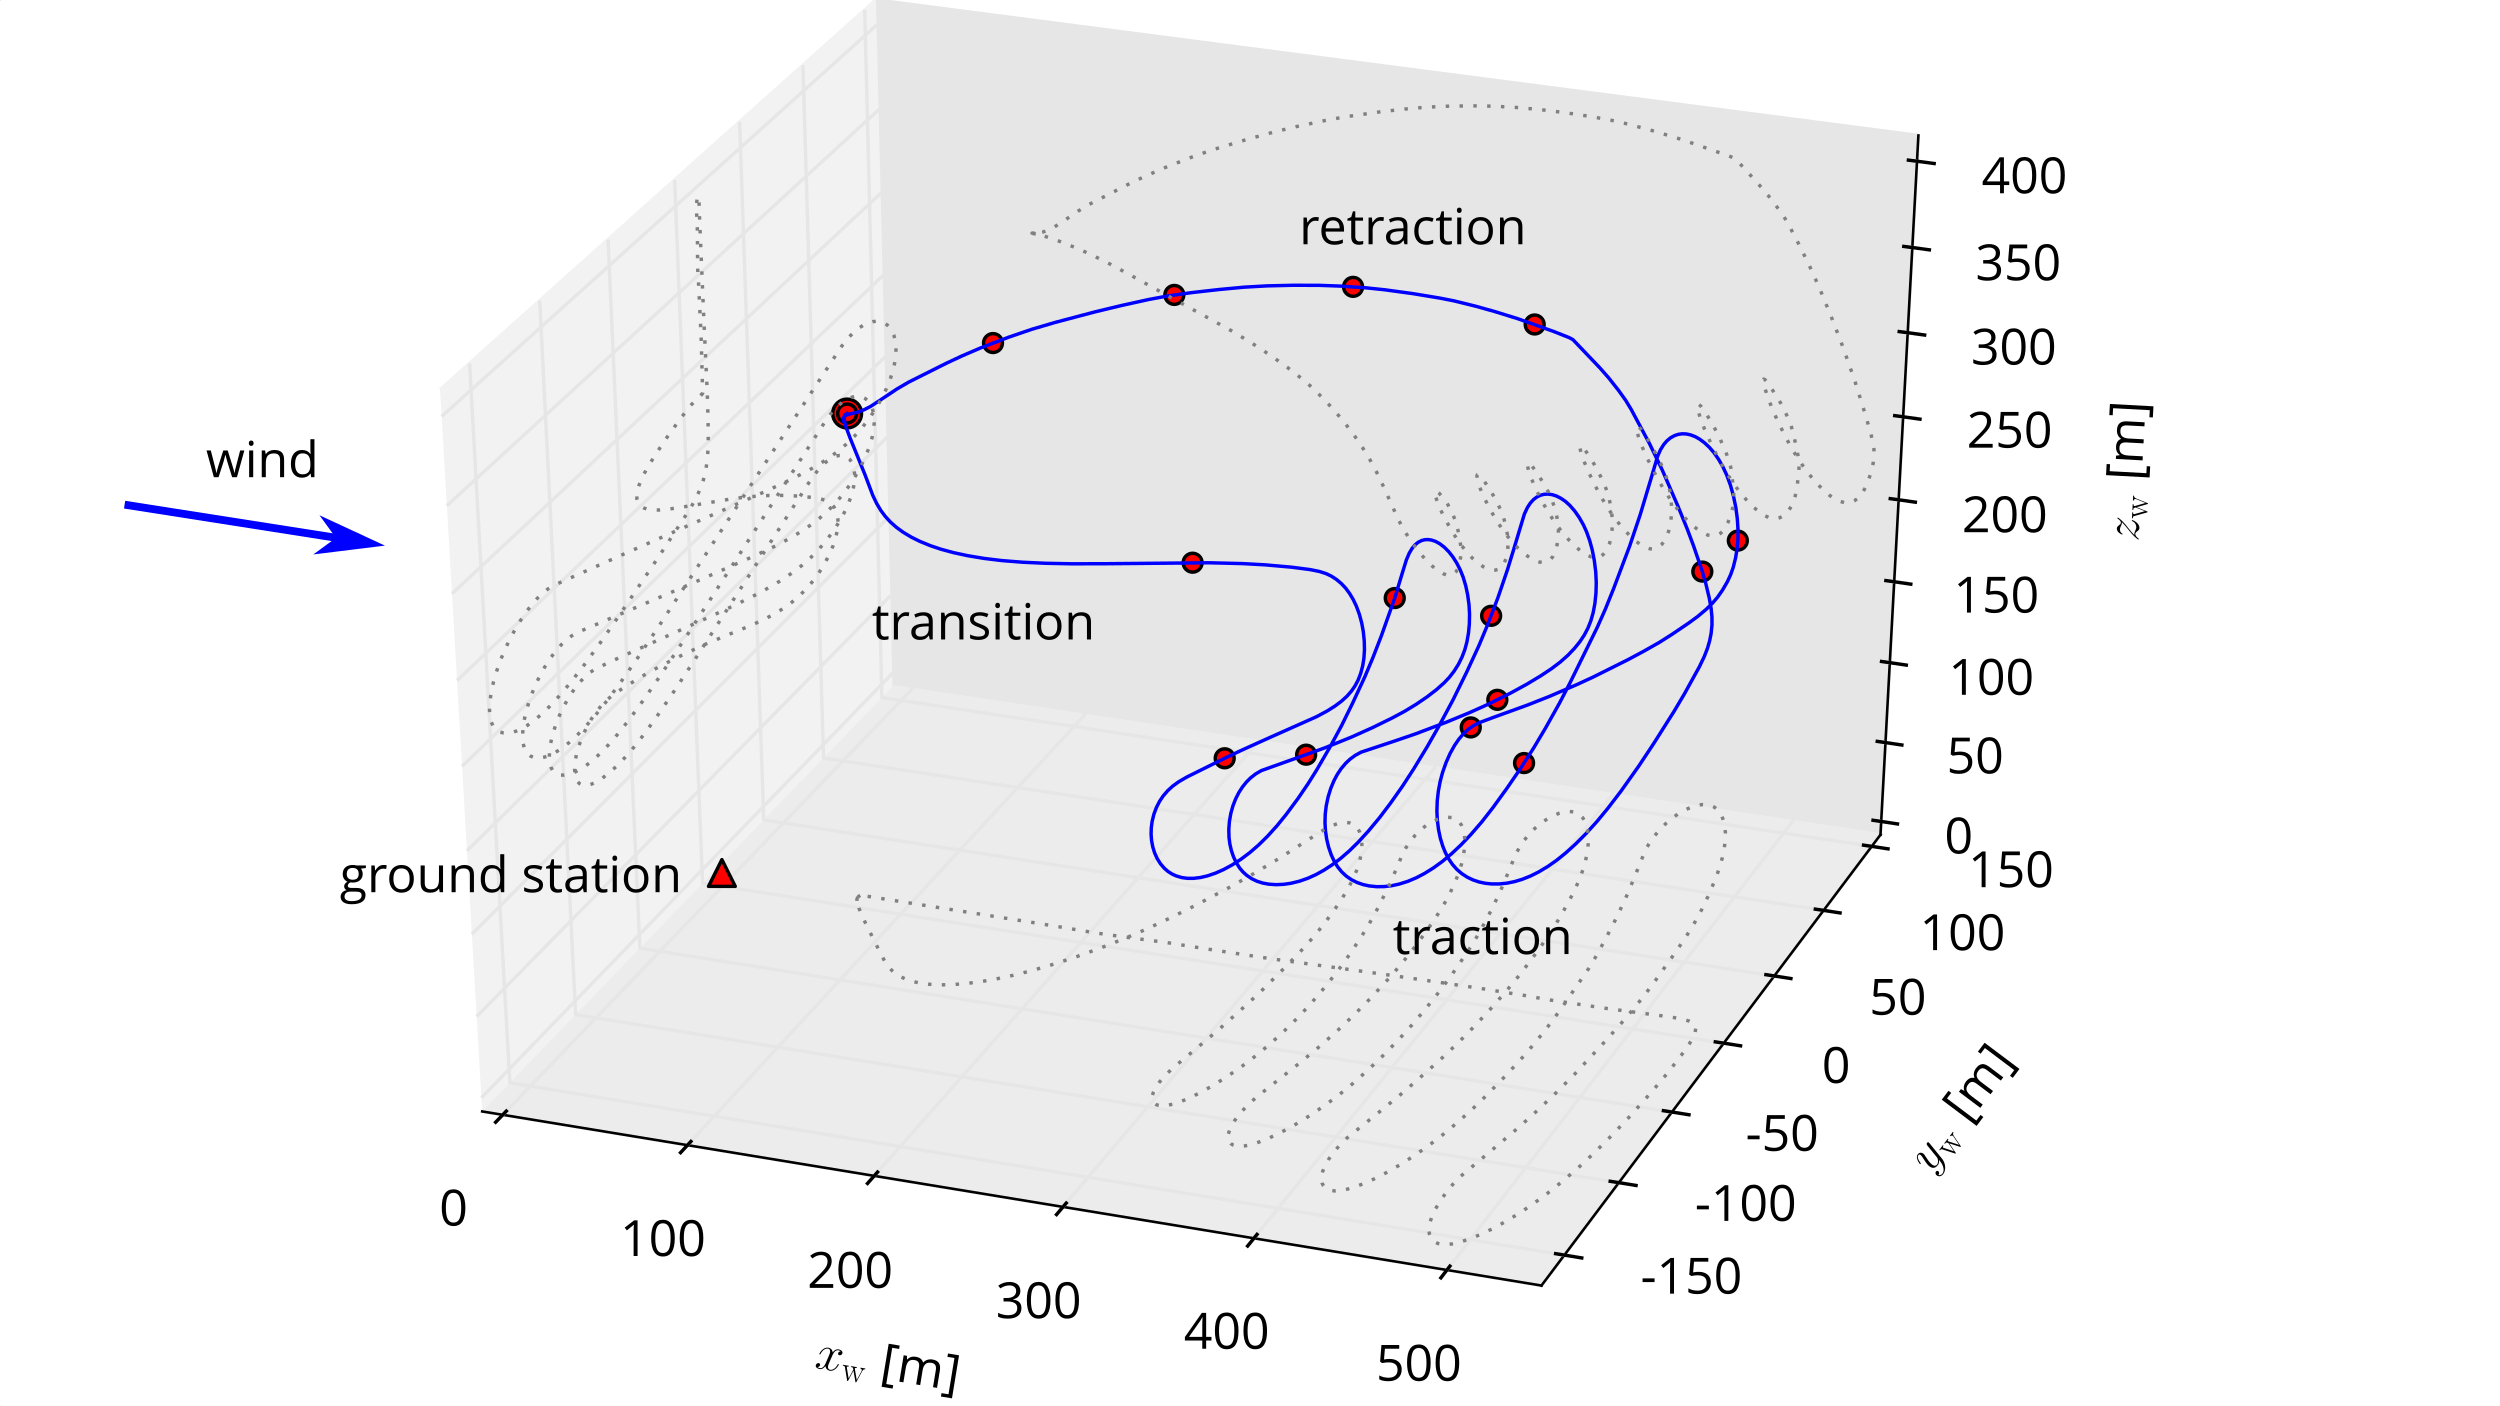 <?xml version="1.0" encoding="UTF-8"?>
<svg xmlns="http://www.w3.org/2000/svg" xmlns:xlink="http://www.w3.org/1999/xlink" width="1200pt" height="675pt" viewBox="0 0 1200 675" version="1.1">
<rect x="0" y="0" width="1200" height="675" fill="#333333" stroke="none"/>
<defs>
<g>
<symbol overflow="visible" id="glyph0-0">
<path style="stroke:none;" d="M 2.266 -17.141 L 2.266 0 L 12.125 0 L 12.125 -17.141 Z M 3.484 -1.219 L 3.484 -15.922 L 10.906 -15.922 L 10.906 -1.219 Z M 3.484 -1.219 "/>
</symbol>
<symbol overflow="visible" id="glyph0-1">
<path style="stroke:none;" d="M 13.25 -3.938 L 13.25 -5.703 L 10.703 -5.703 L 10.703 -17.234 L 8.641 -17.234 L 0.5 -5.641 L 0.5 -3.938 L 8.844 -3.938 L 8.844 0 L 10.703 0 L 10.703 -3.938 Z M 8.844 -5.703 L 2.453 -5.703 L 7.812 -13.328 C 8.141 -13.812 8.484 -14.438 8.859 -15.188 L 8.953 -15.188 C 8.875 -13.781 8.844 -12.516 8.844 -11.406 Z M 8.844 -5.703 "/>
</symbol>
<symbol overflow="visible" id="glyph0-2">
<path style="stroke:none;" d="M 12.531 -8.594 C 12.531 -11.453 12.047 -13.625 11.094 -15.141 C 10.109 -16.656 8.703 -17.406 6.844 -17.406 C 4.938 -17.406 3.516 -16.672 2.594 -15.234 C 1.672 -13.797 1.203 -11.578 1.203 -8.594 C 1.203 -5.703 1.672 -3.5 2.641 -2.016 C 3.594 -0.516 5 0.234 6.844 0.234 C 8.766 0.234 10.203 -0.5 11.141 -1.953 C 12.062 -3.422 12.531 -5.625 12.531 -8.594 Z M 3.172 -8.594 C 3.172 -11.094 3.453 -12.891 4.047 -14.016 C 4.625 -15.156 5.562 -15.719 6.844 -15.719 C 8.141 -15.719 9.078 -15.141 9.656 -14 C 10.25 -12.859 10.531 -11.047 10.531 -8.594 C 10.531 -6.125 10.25 -4.328 9.656 -3.172 C 9.078 -2.016 8.141 -1.438 6.844 -1.438 C 5.562 -1.438 4.625 -2.016 4.047 -3.141 C 3.453 -4.297 3.172 -6.094 3.172 -8.594 Z M 3.172 -8.594 "/>
</symbol>
<symbol overflow="visible" id="glyph0-3">
<path style="stroke:none;" d="M 11.797 -13.109 C 11.797 -14.422 11.328 -15.469 10.406 -16.25 C 9.484 -17 8.188 -17.375 6.531 -17.375 C 5.516 -17.375 4.547 -17.234 3.641 -16.906 C 2.703 -16.594 1.906 -16.156 1.203 -15.594 L 2.188 -14.281 C 3.031 -14.844 3.781 -15.219 4.453 -15.406 C 5.125 -15.609 5.828 -15.719 6.578 -15.719 C 7.562 -15.719 8.344 -15.484 8.906 -15 C 9.5 -14.516 9.781 -13.859 9.781 -13.031 C 9.781 -11.984 9.391 -11.172 8.609 -10.578 C 7.812 -9.984 6.766 -9.688 5.422 -9.688 L 3.719 -9.688 L 3.719 -8.016 L 5.406 -8.016 C 8.672 -8.016 10.297 -6.969 10.297 -4.906 C 10.297 -2.578 8.828 -1.422 5.859 -1.422 C 5.109 -1.422 4.312 -1.516 3.469 -1.719 C 2.641 -1.906 1.844 -2.188 1.109 -2.547 L 1.109 -0.688 C 1.812 -0.359 2.547 -0.109 3.312 0.031 C 4.062 0.172 4.891 0.234 5.797 0.234 C 7.875 0.234 9.484 -0.219 10.625 -1.078 C 11.75 -1.953 12.312 -3.219 12.312 -4.859 C 12.312 -5.984 11.984 -6.922 11.328 -7.625 C 10.656 -8.328 9.641 -8.75 8.266 -8.938 L 8.266 -9.031 C 9.391 -9.266 10.25 -9.734 10.875 -10.422 C 11.484 -11.109 11.797 -12.016 11.797 -13.109 Z M 11.797 -13.109 "/>
</symbol>
<symbol overflow="visible" id="glyph0-4">
<path style="stroke:none;" d="M 6.531 -10.469 C 5.641 -10.469 4.75 -10.375 3.844 -10.203 L 4.281 -15.344 L 11.141 -15.344 L 11.141 -17.141 L 2.609 -17.141 L 1.969 -9.125 L 2.984 -8.469 C 4.219 -8.703 5.219 -8.812 5.953 -8.812 C 8.891 -8.812 10.344 -7.625 10.344 -5.234 C 10.344 -4 9.969 -3.062 9.219 -2.422 C 8.438 -1.766 7.375 -1.438 6 -1.438 C 5.219 -1.438 4.406 -1.547 3.594 -1.734 C 2.797 -1.953 2.109 -2.219 1.562 -2.562 L 1.562 -0.688 C 2.578 -0.078 4.047 0.234 5.984 0.234 C 7.953 0.234 9.516 -0.266 10.641 -1.281 C 11.781 -2.281 12.344 -3.688 12.344 -5.453 C 12.344 -7.016 11.828 -8.234 10.781 -9.125 C 9.75 -10.016 8.328 -10.469 6.531 -10.469 Z M 6.531 -10.469 "/>
</symbol>
<symbol overflow="visible" id="glyph0-5">
<path style="stroke:none;" d="M 12.438 0 L 12.438 -1.812 L 3.625 -1.812 L 3.625 -1.906 L 7.375 -5.562 C 9.047 -7.203 10.188 -8.531 10.797 -9.594 C 11.406 -10.672 11.703 -11.734 11.703 -12.828 C 11.703 -14.219 11.25 -15.312 10.344 -16.156 C 9.422 -16.969 8.156 -17.375 6.547 -17.375 C 4.688 -17.375 2.984 -16.719 1.391 -15.406 L 2.422 -14.094 C 3.219 -14.703 3.922 -15.125 4.547 -15.359 C 5.188 -15.594 5.859 -15.719 6.578 -15.719 C 7.562 -15.719 8.328 -15.453 8.891 -14.906 C 9.438 -14.375 9.719 -13.656 9.719 -12.734 C 9.719 -12.094 9.609 -11.484 9.391 -10.922 C 9.172 -10.359 8.844 -9.781 8.406 -9.188 C 7.969 -8.594 7.062 -7.609 5.688 -6.219 L 1.172 -1.672 L 1.172 0 Z M 12.438 0 "/>
</symbol>
<symbol overflow="visible" id="glyph0-6">
<path style="stroke:none;" d="M 8.375 0 L 8.375 -17.141 L 6.734 -17.141 L 2.203 -13.625 L 3.234 -12.297 C 4.891 -13.641 5.828 -14.406 6.031 -14.578 C 6.219 -14.75 6.406 -14.938 6.578 -15.094 C 6.516 -14.188 6.484 -13.234 6.484 -12.219 L 6.484 0 Z M 8.375 0 "/>
</symbol>
<symbol overflow="visible" id="glyph0-7">
<path style="stroke:none;" d="M 0.984 -5.547 L 6.734 -5.547 L 6.734 -7.328 L 0.984 -7.328 Z M 0.984 -5.547 "/>
</symbol>
<symbol overflow="visible" id="glyph0-8">
<path style="stroke:none;" d="M 7.922 -13.078 C 7.109 -13.078 6.375 -12.859 5.703 -12.406 C 5.047 -11.938 4.469 -11.297 3.984 -10.469 L 3.891 -10.469 L 3.672 -12.844 L 2.062 -12.844 L 2.062 0 L 4.016 0 L 4.016 -6.891 C 4.016 -8.141 4.391 -9.203 5.109 -10.047 C 5.859 -10.891 6.734 -11.312 7.781 -11.312 C 8.188 -11.312 8.656 -11.25 9.188 -11.141 L 9.453 -12.938 C 9 -13.031 8.5 -13.078 7.922 -13.078 Z M 7.922 -13.078 "/>
</symbol>
<symbol overflow="visible" id="glyph0-9">
<path style="stroke:none;" d="M 7.484 0.234 C 8.359 0.234 9.094 0.172 9.703 0.047 C 10.328 -0.094 10.969 -0.312 11.656 -0.594 L 11.656 -2.328 C 10.312 -1.766 8.938 -1.469 7.562 -1.469 C 6.25 -1.469 5.234 -1.859 4.5 -2.641 C 3.781 -3.422 3.406 -4.562 3.359 -6.078 L 12.219 -6.078 L 12.219 -7.297 C 12.219 -9.031 11.75 -10.438 10.812 -11.484 C 9.875 -12.547 8.594 -13.078 6.984 -13.078 C 5.266 -13.078 3.906 -12.469 2.891 -11.25 C 1.859 -10.031 1.344 -8.391 1.344 -6.312 C 1.344 -4.266 1.906 -2.656 3 -1.5 C 4.094 -0.344 5.594 0.234 7.484 0.234 Z M 6.969 -11.453 C 7.984 -11.453 8.75 -11.125 9.312 -10.484 C 9.859 -9.828 10.125 -8.891 10.125 -7.656 L 3.406 -7.656 C 3.516 -8.844 3.875 -9.781 4.5 -10.438 C 5.109 -11.109 5.938 -11.453 6.969 -11.453 Z M 6.969 -11.453 "/>
</symbol>
<symbol overflow="visible" id="glyph0-10">
<path style="stroke:none;" d="M 6.219 -1.375 C 5.562 -1.375 5.062 -1.578 4.703 -2 C 4.344 -2.406 4.156 -3 4.156 -3.781 L 4.156 -11.328 L 7.875 -11.328 L 7.875 -12.844 L 4.156 -12.844 L 4.156 -15.828 L 3.031 -15.828 L 2.203 -13.078 L 0.359 -12.266 L 0.359 -11.328 L 2.203 -11.328 L 2.203 -3.688 C 2.203 -1.078 3.453 0.234 5.938 0.234 C 6.266 0.234 6.641 0.203 7.031 0.141 C 7.453 0.078 7.766 -0.016 7.969 -0.125 L 7.969 -1.609 C 7.781 -1.547 7.531 -1.5 7.203 -1.453 C 6.891 -1.391 6.547 -1.375 6.219 -1.375 Z M 6.219 -1.375 "/>
</symbol>
<symbol overflow="visible" id="glyph0-11">
<path style="stroke:none;" d="M 9.969 0 L 11.406 0 L 11.406 -8.766 C 11.406 -10.266 11.047 -11.359 10.297 -12.031 C 9.562 -12.719 8.422 -13.062 6.891 -13.062 C 6.125 -13.062 5.375 -12.969 4.625 -12.766 C 3.875 -12.562 3.172 -12.297 2.547 -11.953 L 3.141 -10.469 C 4.484 -11.125 5.703 -11.453 6.781 -11.453 C 7.719 -11.453 8.422 -11.203 8.859 -10.734 C 9.281 -10.25 9.5 -9.5 9.5 -8.5 L 9.5 -7.703 L 7.328 -7.625 C 3.172 -7.5 1.109 -6.141 1.109 -3.547 C 1.109 -2.344 1.469 -1.406 2.188 -0.75 C 2.906 -0.094 3.906 0.234 5.188 0.234 C 6.125 0.234 6.922 0.094 7.578 -0.188 C 8.203 -0.484 8.844 -1.016 9.484 -1.828 L 9.578 -1.828 Z M 5.562 -1.375 C 4.812 -1.375 4.203 -1.562 3.781 -1.922 C 3.359 -2.281 3.141 -2.828 3.141 -3.531 C 3.141 -4.438 3.484 -5.094 4.172 -5.516 C 4.859 -5.938 5.969 -6.172 7.516 -6.234 L 9.453 -6.312 L 9.453 -5.156 C 9.453 -3.969 9.125 -3.031 8.422 -2.375 C 7.734 -1.703 6.781 -1.375 5.562 -1.375 Z M 5.562 -1.375 "/>
</symbol>
<symbol overflow="visible" id="glyph0-12">
<path style="stroke:none;" d="M 7.203 0.234 C 8.5 0.234 9.594 0.016 10.438 -0.438 L 10.438 -2.156 C 9.312 -1.703 8.219 -1.469 7.156 -1.469 C 5.891 -1.469 4.953 -1.891 4.312 -2.734 C 3.688 -3.578 3.359 -4.781 3.359 -6.359 C 3.359 -9.688 4.672 -11.359 7.281 -11.359 C 7.672 -11.359 8.125 -11.297 8.625 -11.188 C 9.125 -11.078 9.594 -10.938 10.031 -10.766 L 10.625 -12.406 C 10.281 -12.594 9.797 -12.75 9.172 -12.875 C 8.562 -13.016 7.953 -13.078 7.328 -13.078 C 5.422 -13.078 3.938 -12.5 2.906 -11.328 C 1.859 -10.156 1.344 -8.484 1.344 -6.344 C 1.344 -4.25 1.859 -2.625 2.891 -1.484 C 3.891 -0.344 5.328 0.234 7.203 0.234 Z M 7.203 0.234 "/>
</symbol>
<symbol overflow="visible" id="glyph0-13">
<path style="stroke:none;" d="M 4.016 0 L 4.016 -12.844 L 2.062 -12.844 L 2.062 0 Z M 1.906 -16.328 C 1.906 -15.891 2 -15.562 2.234 -15.359 C 2.453 -15.125 2.719 -15.031 3.047 -15.031 C 3.359 -15.031 3.641 -15.125 3.859 -15.359 C 4.078 -15.562 4.203 -15.891 4.203 -16.328 C 4.203 -16.766 4.078 -17.094 3.859 -17.297 C 3.641 -17.516 3.359 -17.609 3.047 -17.609 C 2.719 -17.609 2.453 -17.516 2.234 -17.297 C 2 -17.094 1.906 -16.766 1.906 -16.328 Z M 1.906 -16.328 "/>
</symbol>
<symbol overflow="visible" id="glyph0-14">
<path style="stroke:none;" d="M 13.156 -6.438 C 13.156 -8.469 12.625 -10.094 11.562 -11.281 C 10.5 -12.484 9.078 -13.078 7.281 -13.078 C 5.422 -13.078 3.969 -12.5 2.922 -11.328 C 1.875 -10.156 1.344 -8.531 1.344 -6.438 C 1.344 -5.094 1.594 -3.906 2.078 -2.891 C 2.562 -1.891 3.25 -1.109 4.141 -0.578 C 5.031 -0.031 6.047 0.234 7.203 0.234 C 9.062 0.234 10.516 -0.359 11.562 -1.531 C 12.625 -2.703 13.156 -4.344 13.156 -6.438 Z M 3.359 -6.438 C 3.359 -8.094 3.688 -9.344 4.344 -10.172 C 4.984 -11 5.938 -11.422 7.219 -11.422 C 8.516 -11.422 9.484 -11 10.156 -10.156 C 10.812 -9.312 11.141 -8.062 11.141 -6.438 C 11.141 -4.781 10.812 -3.547 10.156 -2.672 C 9.484 -1.828 8.516 -1.391 7.25 -1.391 C 5.969 -1.391 5 -1.828 4.344 -2.688 C 3.688 -3.547 3.359 -4.797 3.359 -6.438 Z M 3.359 -6.438 "/>
</symbol>
<symbol overflow="visible" id="glyph0-15">
<path style="stroke:none;" d="M 10.859 0 L 12.797 0 L 12.797 -8.375 C 12.797 -10.016 12.406 -11.219 11.625 -11.953 C 10.844 -12.703 9.688 -13.078 8.141 -13.078 C 7.25 -13.078 6.453 -12.906 5.734 -12.562 C 5.016 -12.219 4.453 -11.719 4.062 -11.094 L 3.969 -11.094 L 3.641 -12.844 L 2.062 -12.844 L 2.062 0 L 4.016 0 L 4.016 -6.734 C 4.016 -8.422 4.328 -9.609 4.953 -10.344 C 5.562 -11.062 6.547 -11.422 7.906 -11.422 C 8.922 -11.422 9.656 -11.172 10.141 -10.656 C 10.625 -10.141 10.859 -9.359 10.859 -8.312 Z M 10.859 0 "/>
</symbol>
<symbol overflow="visible" id="glyph0-16">
<path style="stroke:none;" d="M 12.578 -12.844 L 8.141 -12.844 C 7.594 -13 6.984 -13.078 6.312 -13.078 C 4.766 -13.078 3.578 -12.703 2.734 -11.938 C 1.891 -11.188 1.469 -10.094 1.469 -8.688 C 1.469 -7.844 1.672 -7.094 2.094 -6.438 C 2.516 -5.781 3.047 -5.312 3.719 -5.047 C 3.172 -4.719 2.781 -4.375 2.531 -4.016 C 2.281 -3.672 2.156 -3.266 2.156 -2.797 C 2.156 -2.375 2.281 -2.016 2.484 -1.703 C 2.719 -1.391 2.984 -1.156 3.312 -1.016 C 2.422 -0.812 1.719 -0.422 1.203 0.156 C 0.703 0.734 0.453 1.391 0.453 2.188 C 0.453 3.312 0.922 4.203 1.828 4.828 C 2.734 5.453 4.031 5.766 5.703 5.766 C 7.906 5.766 9.562 5.391 10.703 4.641 C 11.844 3.906 12.406 2.812 12.406 1.391 C 12.406 0.281 12.031 -0.578 11.297 -1.156 C 10.547 -1.75 9.484 -2.047 8.094 -2.047 L 5.812 -2.047 C 5.109 -2.047 4.625 -2.125 4.328 -2.297 C 4.031 -2.469 3.891 -2.719 3.891 -3.078 C 3.891 -3.734 4.297 -4.297 5.141 -4.719 C 5.469 -4.672 5.828 -4.625 6.219 -4.625 C 7.719 -4.625 8.891 -5 9.75 -5.75 C 10.609 -6.5 11.047 -7.516 11.047 -8.766 C 11.047 -9.312 10.953 -9.828 10.781 -10.266 C 10.609 -10.703 10.422 -11.062 10.203 -11.328 L 12.578 -11.609 Z M 2.328 2.156 C 2.328 1.375 2.578 0.766 3.078 0.344 C 3.562 -0.078 4.25 -0.297 5.141 -0.297 L 7.469 -0.297 C 8.656 -0.297 9.453 -0.172 9.891 0.125 C 10.328 0.375 10.531 0.875 10.531 1.562 C 10.531 2.391 10.156 3.062 9.359 3.547 C 8.578 4.031 7.359 4.281 5.734 4.281 C 4.641 4.281 3.797 4.109 3.219 3.734 C 2.625 3.375 2.328 2.844 2.328 2.156 Z M 3.391 -8.734 C 3.391 -9.703 3.641 -10.438 4.125 -10.922 C 4.625 -11.422 5.328 -11.656 6.234 -11.656 C 8.156 -11.656 9.125 -10.703 9.125 -8.766 C 9.125 -6.922 8.172 -6 6.266 -6 C 5.375 -6 4.656 -6.234 4.156 -6.688 C 3.641 -7.156 3.391 -7.828 3.391 -8.734 Z M 3.391 -8.734 "/>
</symbol>
<symbol overflow="visible" id="glyph0-17">
<path style="stroke:none;" d="M 3.891 -12.844 L 1.922 -12.844 L 1.922 -4.438 C 1.922 -2.812 2.312 -1.625 3.094 -0.875 C 3.875 -0.141 5.047 0.234 6.594 0.234 C 7.5 0.234 8.312 0.078 9.031 -0.266 C 9.734 -0.609 10.281 -1.094 10.672 -1.719 L 10.781 -1.719 L 11.062 0 L 12.672 0 L 12.672 -12.844 L 10.719 -12.844 L 10.719 -6.094 C 10.719 -4.438 10.406 -3.234 9.797 -2.5 C 9.172 -1.766 8.188 -1.391 6.844 -1.391 C 5.828 -1.391 5.094 -1.656 4.609 -2.172 C 4.125 -2.688 3.891 -3.469 3.891 -4.516 Z M 3.891 -12.844 "/>
</symbol>
<symbol overflow="visible" id="glyph0-18">
<path style="stroke:none;" d="M 10.812 -1.719 L 11.062 0 L 12.641 0 L 12.641 -18.234 L 10.703 -18.234 L 10.703 -13.016 L 10.75 -12.109 L 10.828 -11.188 L 10.672 -11.188 C 9.75 -12.453 8.422 -13.078 6.672 -13.078 C 5 -13.078 3.688 -12.5 2.75 -11.328 C 1.812 -10.156 1.344 -8.516 1.344 -6.391 C 1.344 -4.266 1.812 -2.641 2.75 -1.484 C 3.688 -0.344 5 0.234 6.672 0.234 C 8.469 0.234 9.797 -0.422 10.703 -1.719 Z M 6.922 -1.391 C 5.75 -1.391 4.859 -1.812 4.266 -2.656 C 3.672 -3.484 3.359 -4.719 3.359 -6.359 C 3.359 -7.984 3.672 -9.234 4.266 -10.125 C 4.875 -11 5.75 -11.453 6.891 -11.453 C 8.219 -11.453 9.188 -11.062 9.797 -10.297 C 10.391 -9.5 10.703 -8.203 10.703 -6.391 L 10.703 -5.984 C 10.703 -4.375 10.406 -3.203 9.797 -2.484 C 9.219 -1.766 8.234 -1.391 6.922 -1.391 Z M 6.922 -1.391 "/>
</symbol>
<symbol overflow="visible" id="glyph0-19">
<path style="stroke:none;" d="M 10.344 -3.5 C 10.344 -4.359 10.078 -5.062 9.547 -5.625 C 9.016 -6.188 7.984 -6.75 6.453 -7.297 C 5.344 -7.719 4.594 -8.031 4.203 -8.25 C 3.828 -8.469 3.547 -8.703 3.359 -8.938 C 3.188 -9.188 3.094 -9.484 3.094 -9.828 C 3.094 -10.328 3.328 -10.719 3.797 -11.016 C 4.266 -11.312 4.953 -11.453 5.891 -11.453 C 6.922 -11.453 8.094 -11.188 9.391 -10.656 L 10.078 -12.234 C 8.75 -12.797 7.406 -13.078 6.031 -13.078 C 4.531 -13.078 3.375 -12.781 2.516 -12.172 C 1.672 -11.562 1.25 -10.734 1.25 -9.688 C 1.25 -9.109 1.359 -8.609 1.625 -8.188 C 1.859 -7.766 2.234 -7.391 2.75 -7.062 C 3.234 -6.719 4.094 -6.328 5.281 -5.891 C 6.547 -5.406 7.391 -4.984 7.828 -4.625 C 8.25 -4.266 8.469 -3.844 8.469 -3.344 C 8.469 -2.672 8.203 -2.188 7.656 -1.859 C 7.109 -1.531 6.328 -1.375 5.312 -1.375 C 4.656 -1.375 3.969 -1.469 3.266 -1.641 C 2.562 -1.812 1.906 -2.062 1.281 -2.375 L 1.281 -0.578 C 2.234 -0.031 3.562 0.234 5.266 0.234 C 6.875 0.234 8.125 -0.094 9.016 -0.734 C 9.906 -1.391 10.344 -2.312 10.344 -3.5 Z M 10.344 -3.5 "/>
</symbol>
<symbol overflow="visible" id="glyph0-20">
<path style="stroke:none;" d="M 12.547 0 L 14.859 0 L 18.406 -12.844 L 16.391 -12.844 C 14.906 -7.125 14.094 -3.969 13.953 -3.391 C 13.812 -2.797 13.734 -2.375 13.703 -2.094 L 13.609 -2.094 C 13.453 -3 13.156 -4.125 12.719 -5.469 L 10.422 -12.844 L 8.312 -12.844 L 5.953 -5.469 C 5.812 -5.062 5.656 -4.5 5.469 -3.797 C 5.266 -3.078 5.125 -2.516 5.047 -2.062 L 4.953 -2.062 C 4.891 -2.656 4.641 -3.781 4.203 -5.469 C 3.781 -7.156 3.141 -9.625 2.312 -12.844 L 0.266 -12.844 L 3.781 0 L 6.031 0 L 8.453 -7.516 C 8.688 -8.25 8.953 -9.312 9.266 -10.672 L 9.359 -10.672 C 9.781 -9.047 10.047 -8 10.203 -7.531 Z M 12.547 0 "/>
</symbol>
<symbol overflow="visible" id="glyph1-0">
<path style="stroke:none;" d=""/>
</symbol>
<symbol overflow="visible" id="glyph1-1">
<path style="stroke:none;" d="M -2.812 -10.391 C -2.906 -10.391 -3.047 -10.375 -3.062 -10.125 C -3.062 -9.938 -2.969 -9.922 -2.734 -9.828 C -1.344 -9.219 -0.844 -7.781 -0.891 -6.844 C -0.922 -6.328 -1.125 -5.875 -1.375 -5.375 C -1.812 -4.453 -1.828 -4.188 -1.844 -3.875 C -1.859 -3.641 -1.875 -3.375 -1.766 -3.156 C -2.906 -4.25 -3.594 -5.125 -4.609 -6.375 C -5.766 -7.875 -6.344 -8.547 -6.672 -8.891 C -8.25 -10.672 -9.594 -11.578 -9.781 -11.594 C -9.969 -11.609 -9.984 -11.359 -9.984 -11.359 C -9.984 -11.188 -9.891 -11.125 -9.734 -11.016 C -8.734 -10.344 -8.266 -9.734 -8.297 -9.109 C -8.328 -8.609 -8.562 -8.359 -9.156 -7.938 C -9.781 -7.469 -10.203 -7.094 -10.25 -6.391 C -10.344 -4.656 -8.219 -3.484 -7.703 -3.453 C -7.641 -3.453 -7.5 -3.469 -7.5 -3.688 C -7.484 -3.875 -7.578 -3.906 -7.734 -3.984 C -8.672 -4.438 -8.781 -5.594 -8.766 -6.031 C -8.734 -6.547 -8.531 -7.016 -8.297 -7.516 C -7.844 -8.406 -7.828 -8.797 -7.812 -9.031 C -7.812 -9.203 -7.797 -9.297 -7.828 -9.406 C -6.938 -8.578 -5.844 -7.219 -4.938 -6.078 C -3.672 -4.484 -3.281 -4.047 -2.844 -3.562 C -1.422 -2 -0.062 -1.031 0.109 -1.031 C 0.25 -1.016 0.297 -1.141 0.297 -1.281 C 0.312 -1.422 0.297 -1.453 0.016 -1.625 C -0.562 -2.047 -1.406 -2.859 -1.359 -3.75 C -1.344 -4.25 -1.156 -4.5 -0.531 -4.938 C 0.031 -5.359 0.547 -5.734 0.594 -6.5 C 0.719 -8.844 -2.266 -10.359 -2.812 -10.391 Z M -2.812 -10.391 "/>
</symbol>
<symbol overflow="visible" id="glyph2-0">
<path style="stroke:none;" d=""/>
</symbol>
<symbol overflow="visible" id="glyph2-1">
<path style="stroke:none;" d="M -6.172 -11.375 L -6.609 -11.406 C -6.609 -11.078 -6.609 -10.734 -6.625 -10.406 C -6.641 -10.078 -6.688 -9.359 -6.734 -9.078 L -6.297 -9.047 C -6.234 -9.562 -5.922 -9.828 -5.5 -9.812 C -5.375 -9.797 -5.234 -9.766 -5.109 -9.734 L -0.656 -7.906 L -5.688 -6.453 C -5.797 -6.422 -5.938 -6.391 -6 -6.391 C -6.438 -6.406 -6.406 -6.984 -6.391 -7.25 L -6.828 -7.281 C -6.812 -6.891 -6.859 -6.188 -6.875 -5.781 C -6.906 -5.375 -6.922 -4.938 -6.984 -4.562 L -6.547 -4.531 C -6.484 -5.453 -6.453 -5.453 -5.375 -5.734 L -0.984 -3.953 L -5.906 -2.562 C -6.141 -2.5 -6.172 -2.5 -6.219 -2.5 C -6.656 -2.516 -6.625 -3.078 -6.609 -3.344 L -7.047 -3.375 C -7.031 -2.984 -7.078 -2.266 -7.094 -1.859 C -7.109 -1.484 -7.141 -0.906 -7.188 -0.562 L -6.75 -0.531 C -6.719 -1.266 -6.656 -1.453 -6.109 -1.609 L 0.047 -3.344 C 0.266 -3.406 0.328 -3.453 0.328 -3.594 C 0.344 -3.719 0.297 -3.781 0.047 -3.875 L -4.922 -5.859 L 0.234 -7.344 C 0.5 -7.406 0.547 -7.469 0.547 -7.594 C 0.562 -7.734 0.5 -7.781 0.281 -7.844 L -5.203 -10.078 C -6.172 -10.453 -6.172 -11.125 -6.172 -11.375 Z M -6.172 -11.375 "/>
</symbol>
<symbol overflow="visible" id="glyph3-0">
<path style="stroke:none;" d="M -16.984 -3.188 L 0.125 -2.266 L 0.656 -12.109 L -16.453 -13.031 Z M -1.031 -3.547 L -15.703 -4.344 L -15.297 -11.75 L -0.625 -10.953 Z M -1.031 -3.547 "/>
</symbol>
<symbol overflow="visible" id="glyph3-1">
<path style="stroke:none;" d="M 4.188 -7.078 L 2.531 -7.172 L 2.359 -3.812 L -15.25 -4.766 L -15.078 -8.125 L -16.719 -8.203 L -17 -2.875 L 3.906 -1.75 Z M 4.188 -7.078 "/>
</symbol>
<symbol overflow="visible" id="glyph3-2">
<path style="stroke:none;" d="M 1 -18.406 L 1.109 -20.344 L -7.25 -20.797 C -8.891 -20.891 -10.125 -20.594 -10.891 -19.906 C -11.688 -19.234 -12.109 -18.156 -12.188 -16.703 C -12.25 -15.797 -12.094 -14.969 -11.75 -14.203 C -11.406 -13.469 -10.891 -12.875 -10.25 -12.469 L -10.25 -12.375 C -11.734 -11.828 -12.531 -10.547 -12.641 -8.547 C -12.688 -7.703 -12.547 -6.969 -12.234 -6.266 C -11.922 -5.609 -11.453 -5.062 -10.859 -4.656 L -10.859 -4.562 L -12.625 -4.344 L -12.719 -2.766 L 0.109 -2.062 L 0.219 -4.016 L -6.5 -4.375 C -8.172 -4.469 -9.344 -4.812 -10.062 -5.422 C -10.75 -6 -11.062 -6.922 -11 -8.141 C -10.953 -9.078 -10.656 -9.75 -10.141 -10.156 C -9.594 -10.547 -8.797 -10.734 -7.781 -10.688 L 0.562 -10.234 L 0.656 -12.172 L -6.5 -12.562 C -7.938 -12.641 -9 -13 -9.672 -13.609 C -10.328 -14.203 -10.625 -15.141 -10.547 -16.344 C -10.5 -17.266 -10.219 -17.922 -9.688 -18.328 C -9.156 -18.734 -8.359 -18.906 -7.344 -18.859 Z M 1 -18.406 "/>
</symbol>
<symbol overflow="visible" id="glyph3-3">
<path style="stroke:none;" d="M 2.172 -0.484 L 3.828 -0.391 L 4.125 -5.734 L -16.781 -6.859 L -17.078 -1.516 L -15.438 -1.438 L -15.25 -4.828 L 2.359 -3.875 Z M 2.172 -0.484 "/>
</symbol>
<symbol overflow="visible" id="glyph4-0">
<path style="stroke:none;" d=""/>
</symbol>
<symbol overflow="visible" id="glyph4-1">
<path style="stroke:none;" d="M -0.609 -14.719 C -0.703 -14.812 -0.781 -14.938 -0.906 -15.031 C -1.188 -15.25 -1.547 -15.156 -1.75 -14.875 C -1.891 -14.703 -2.109 -14.234 -1.672 -13.656 L 2.922 -7.984 C 3.172 -7.641 3.234 -7.594 3.312 -7.297 C 3.562 -6.516 3.75 -5.375 3.062 -4.469 C 2.25 -3.391 1.109 -4.078 0.594 -4.469 C -0.5 -5.297 -1.578 -6.922 -2.578 -8.484 C -2.953 -9.109 -3.156 -9.438 -3.531 -9.719 C -4.344 -10.328 -5.5 -10.297 -6.203 -9.359 C -7.531 -7.578 -5.297 -4.781 -5.125 -4.672 C -5.047 -4.609 -4.906 -4.625 -4.812 -4.75 C -4.688 -4.938 -4.75 -5 -4.938 -5.281 C -6.219 -6.969 -6.438 -8.266 -5.875 -9.016 C -5.734 -9.188 -5.5 -9.516 -4.859 -9.031 C -4.359 -8.656 -3.953 -8.016 -3.453 -7.188 C -1.641 -4.359 -1.016 -3.891 -0.547 -3.547 C 1.281 -2.172 2.672 -3.156 3.391 -4.125 C 3.812 -4.672 4.172 -5.484 3.969 -6.703 L 3.984 -6.688 C 4.906 -5.562 5.516 -4.812 5.938 -3.438 C 6.281 -2.359 6.375 -1.125 5.656 -0.172 C 5.5 0.047 4.766 0.938 3.656 0.562 C 3.719 0.5 3.812 0.391 3.812 0.391 C 4.266 -0.203 4.047 -0.953 3.609 -1.281 C 3.172 -1.609 2.734 -1.359 2.516 -1.062 C 2.281 -0.75 2.016 0.078 2.953 0.781 C 3.938 1.516 5.219 1.188 6.031 0.109 C 7.484 -1.812 7.172 -5.078 5.469 -7.219 Z M -0.609 -14.719 "/>
</symbol>
<symbol overflow="visible" id="glyph5-0">
<path style="stroke:none;" d=""/>
</symbol>
<symbol overflow="visible" id="glyph5-1">
<path style="stroke:none;" d="M 1.203 -12.891 L 0.859 -13.156 C 0.688 -12.875 0.469 -12.594 0.281 -12.328 C 0.078 -12.062 -0.344 -11.5 -0.531 -11.297 L -0.188 -11.031 C 0.156 -11.438 0.547 -11.469 0.891 -11.219 C 0.984 -11.141 1.078 -11.031 1.156 -10.938 L 3.859 -6.922 L -1.125 -8.531 C -1.234 -8.562 -1.375 -8.625 -1.422 -8.656 C -1.781 -8.922 -1.438 -9.391 -1.266 -9.594 L -1.609 -9.859 C -1.828 -9.516 -2.25 -8.953 -2.5 -8.641 C -2.75 -8.297 -3.016 -7.953 -3.266 -7.672 L -2.922 -7.406 C -2.359 -8.156 -2.328 -8.141 -1.281 -7.766 L 1.391 -3.828 L -3.484 -5.422 C -3.703 -5.484 -3.734 -5.5 -3.766 -5.531 C -4.125 -5.797 -3.781 -6.25 -3.625 -6.469 L -3.969 -6.734 C -4.188 -6.391 -4.625 -5.812 -4.875 -5.484 C -5.094 -5.188 -5.438 -4.719 -5.656 -4.484 L -5.312 -4.219 C -4.875 -4.797 -4.719 -4.922 -4.172 -4.75 L 1.906 -2.75 C 2.109 -2.672 2.188 -2.688 2.266 -2.797 C 2.344 -2.891 2.344 -2.953 2.188 -3.172 L -0.812 -7.609 L 4.281 -5.969 C 4.531 -5.875 4.609 -5.906 4.688 -6 C 4.766 -6.109 4.75 -6.188 4.609 -6.359 L 1.281 -11.266 C 0.703 -12.125 1.078 -12.672 1.203 -12.891 Z M 1.203 -12.891 "/>
</symbol>
<symbol overflow="visible" id="glyph6-0">
<path style="stroke:none;" d="M -12.344 -12.109 L 1.359 -1.812 L 7.281 -9.688 L -6.422 -19.984 Z M 1.125 -3.516 L -10.625 -12.344 L -6.156 -18.281 L 5.594 -9.453 Z M 1.125 -3.516 "/>
</symbol>
<symbol overflow="visible" id="glyph6-1">
<path style="stroke:none;" d="M 7.422 -3.547 L 6.094 -4.547 L 4.062 -1.859 L -10.016 -12.453 L -7.984 -15.141 L -9.312 -16.125 L -12.531 -11.859 L 4.203 0.719 Z M 7.422 -3.547 "/>
</symbol>
<symbol overflow="visible" id="glyph6-2">
<path style="stroke:none;" d="M 11.078 -14.734 L 12.25 -16.281 L 5.562 -21.312 C 4.25 -22.297 3.062 -22.75 2.047 -22.609 C 1.016 -22.484 0.062 -21.828 -0.812 -20.672 C -1.375 -19.938 -1.719 -19.141 -1.844 -18.344 C -1.969 -17.531 -1.859 -16.75 -1.578 -16.062 L -1.625 -15.984 C -3.156 -16.344 -4.531 -15.734 -5.734 -14.141 C -6.234 -13.469 -6.531 -12.766 -6.656 -12.031 C -6.766 -11.281 -6.703 -10.562 -6.422 -9.922 L -6.469 -9.844 L -8.078 -10.625 L -9.031 -9.359 L 1.234 -1.641 L 2.406 -3.203 L -2.969 -7.25 C -4.312 -8.25 -5.094 -9.203 -5.344 -10.109 C -5.578 -10.984 -5.328 -11.906 -4.594 -12.875 C -4.031 -13.625 -3.422 -14.031 -2.766 -14.094 C -2.094 -14.109 -1.344 -13.828 -0.531 -13.219 L 6.156 -8.188 L 7.328 -9.734 L 1.594 -14.047 C 0.453 -14.906 -0.25 -15.812 -0.453 -16.688 C -0.672 -17.547 -0.391 -18.469 0.328 -19.438 C 0.891 -20.188 1.5 -20.578 2.156 -20.641 C 2.844 -20.672 3.578 -20.375 4.391 -19.766 Z M 11.078 -14.734 "/>
</symbol>
<symbol overflow="visible" id="glyph6-3">
<path style="stroke:none;" d="M 2.062 0.812 L 3.391 1.812 L 6.609 -2.469 L -10.125 -15.047 L -13.344 -10.766 L -12.016 -9.781 L -9.984 -12.5 L 4.094 -1.906 Z M 2.062 0.812 "/>
</symbol>
<symbol overflow="visible" id="glyph7-0">
<path style="stroke:none;" d=""/>
</symbol>
<symbol overflow="visible" id="glyph7-1">
<path style="stroke:none;" d="M 11.922 -1.516 C 11.938 -1.625 11.859 -1.734 11.719 -1.766 C 11.516 -1.797 11.484 -1.688 11.375 -1.516 C 10.375 0.469 8.828 1.219 7.766 1.031 C 6.953 0.906 6.594 0.219 6.75 -0.75 C 6.844 -1.281 7 -1.656 7.641 -3.141 L 9 -6.234 C 9.594 -7.594 10.562 -8.5 11.656 -8.328 C 11.656 -8.328 12.375 -8.203 12.812 -7.828 C 12.031 -7.797 11.641 -7.281 11.562 -6.828 C 11.484 -6.266 11.906 -5.984 12.234 -5.938 C 12.938 -5.812 13.562 -6.359 13.672 -7 C 13.828 -7.984 12.766 -8.625 11.75 -8.781 C 10.328 -9.031 9.266 -7.734 8.984 -7.328 C 8.734 -9.188 7.281 -9.516 6.859 -9.594 C 4.453 -9.984 2.656 -7.109 2.578 -6.578 C 2.562 -6.484 2.641 -6.359 2.812 -6.328 C 2.984 -6.297 3.047 -6.438 3.109 -6.516 C 4.359 -9.016 6.016 -9.25 6.719 -9.141 C 7.781 -8.953 7.828 -7.922 7.734 -7.359 C 7.656 -6.828 7.406 -6.328 6.938 -5.234 L 5.609 -2.109 C 5.016 -0.766 4.109 0.438 2.859 0.234 C 2.734 0.203 2.141 0.109 1.703 -0.281 C 2.578 -0.297 2.891 -0.984 2.938 -1.281 C 3.016 -1.734 2.703 -2.094 2.25 -2.172 C 1.688 -2.266 0.984 -1.844 0.859 -1.094 C 0.688 -0.109 1.734 0.531 2.766 0.688 C 3.906 0.875 4.844 0.125 5.5 -0.781 C 5.641 0.688 6.766 1.359 7.641 1.5 C 10.047 1.891 11.828 -1 11.922 -1.516 Z M 11.922 -1.516 "/>
</symbol>
<symbol overflow="visible" id="glyph8-0">
<path style="stroke:none;" d=""/>
</symbol>
<symbol overflow="visible" id="glyph8-1">
<path style="stroke:none;" d="M 11.984 -4.891 L 12.062 -5.328 C 11.734 -5.375 11.391 -5.406 11.062 -5.469 C 10.75 -5.516 10.031 -5.641 9.766 -5.719 L 9.688 -5.281 C 10.188 -5.156 10.422 -4.828 10.359 -4.406 C 10.328 -4.281 10.281 -4.156 10.234 -4.031 L 7.922 0.219 L 7.047 -4.953 C 7.031 -5.078 7 -5.219 7.016 -5.281 C 7.078 -5.703 7.641 -5.609 7.906 -5.562 L 7.984 -6 C 7.594 -6.031 6.906 -6.156 6.5 -6.219 C 6.094 -6.281 5.656 -6.359 5.281 -6.453 L 5.203 -6.016 C 6.125 -5.859 6.125 -5.828 6.281 -4.734 L 4.031 -0.547 L 3.188 -5.609 C 3.141 -5.844 3.141 -5.875 3.156 -5.922 C 3.219 -6.344 3.781 -6.25 4.031 -6.203 L 4.109 -6.641 C 3.734 -6.672 3.016 -6.797 2.625 -6.859 C 2.25 -6.922 1.688 -7.016 1.344 -7.094 L 1.266 -6.656 C 1.984 -6.547 2.172 -6.469 2.266 -5.906 L 3.312 0.406 C 3.344 0.625 3.391 0.703 3.531 0.719 C 3.656 0.75 3.719 0.703 3.844 0.469 L 6.359 -4.25 L 7.281 1.031 C 7.312 1.297 7.375 1.359 7.5 1.375 C 7.625 1.391 7.672 1.344 7.766 1.141 L 10.594 -4.078 C 11.062 -5 11.734 -4.922 11.984 -4.891 Z M 11.984 -4.891 "/>
</symbol>
<symbol overflow="visible" id="glyph9-0">
<path style="stroke:none;" d="M 5.016 -16.531 L 2.234 0.375 L 11.969 1.969 L 14.75 -14.938 Z M 3.641 -0.641 L 6.016 -15.156 L 13.344 -13.953 L 10.969 0.562 Z M 3.641 -0.641 "/>
</symbol>
<symbol overflow="visible" id="glyph9-1">
<path style="stroke:none;" d="M 6.594 4.938 L 6.859 3.297 L 3.531 2.75 L 6.391 -14.641 L 9.719 -14.094 L 9.984 -15.719 L 4.703 -16.594 L 1.312 4.062 Z M 6.594 4.938 "/>
</symbol>
<symbol overflow="visible" id="glyph9-2">
<path style="stroke:none;" d="M 18.188 2.984 L 20.109 3.297 L 21.469 -4.969 C 21.734 -6.594 21.562 -7.812 20.984 -8.672 C 20.391 -9.516 19.375 -10.078 17.938 -10.312 C 17.031 -10.453 16.188 -10.391 15.406 -10.125 C 14.625 -9.875 13.984 -9.422 13.5 -8.844 L 13.406 -8.859 C 13.031 -10.391 11.859 -11.312 9.875 -11.625 C 9.047 -11.766 8.297 -11.719 7.562 -11.469 C 6.875 -11.25 6.25 -10.828 5.812 -10.297 L 5.719 -10.312 L 5.672 -12.078 L 4.109 -12.344 L 2.031 0.328 L 3.969 0.656 L 5.062 -5.984 C 5.328 -7.641 5.797 -8.766 6.469 -9.422 C 7.141 -10.047 8.094 -10.234 9.297 -10.047 C 10.219 -9.891 10.844 -9.547 11.203 -8.969 C 11.531 -8.391 11.625 -7.594 11.469 -6.594 L 10.109 1.656 L 12.031 1.984 L 13.188 -5.094 C 13.422 -6.516 13.891 -7.531 14.578 -8.125 C 15.234 -8.734 16.203 -8.906 17.391 -8.719 C 18.312 -8.562 18.922 -8.219 19.281 -7.641 C 19.625 -7.062 19.703 -6.266 19.547 -5.266 Z M 18.188 2.984 "/>
</symbol>
<symbol overflow="visible" id="glyph9-3">
<path style="stroke:none;" d="M 0.234 2.203 L -0.031 3.844 L 5.266 4.719 L 8.656 -15.938 L 3.359 -16.812 L 3.094 -15.188 L 6.453 -14.641 L 3.594 2.75 Z M 0.234 2.203 "/>
</symbol>
</g>
<clipPath id="clip1">
  <rect x="0" y="0" width="1200" height="675"/>
</clipPath>
<g id="surface5" clip-path="url(#clip1)">
<path style=" stroke:none;fill-rule:nonzero;fill:rgb(100%,100%,100%);fill-opacity:1;" d="M 0.395 -0.062 L 1199.715 -0.062 C 1199.934 -0.062 1200.109 0.117 1200.109 0.336 L 1200.109 674.605 C 1200.109 674.824 1199.934 675 1199.715 675 L 0.395 675 C 0.176 675 0 674.824 0 674.605 L 0 0.336 C 0 0.117 0.176 -0.062 0.395 -0.062 Z M 0.395 -0.062 "/>
<path style="fill-rule:nonzero;fill:rgb(94.901%,94.901%,94.901%);fill-opacity:1;stroke-width:1.656;stroke-linecap:butt;stroke-linejoin:miter;stroke:rgb(94.901%,94.901%,94.901%);stroke-opacity:1;stroke-miterlimit:10;" d="M 231.452 -533.552 L 428.403 -329.594 L 420.454 0.002 L 211.231 -187.13 " transform="matrix(1,0,0,-1,0,-0.061)"/>
<path style="fill-rule:nonzero;fill:rgb(90.195%,90.195%,90.195%);fill-opacity:1;stroke-width:1.656;stroke-linecap:butt;stroke-linejoin:miter;stroke:rgb(90.195%,90.195%,90.195%);stroke-opacity:1;stroke-miterlimit:10;" d="M 428.403 -329.594 L 902.622 -400.74 L 920.827 -65.086 L 420.454 0.002 " transform="matrix(1,0,0,-1,0,-0.061)"/>
<path style="fill-rule:nonzero;fill:rgb(92.548%,92.548%,92.548%);fill-opacity:1;stroke-width:1.656;stroke-linecap:butt;stroke-linejoin:miter;stroke:rgb(92.548%,92.548%,92.548%);stroke-opacity:1;stroke-miterlimit:10;" d="M 231.452 -533.552 L 739.89 -617.13 L 902.622 -400.74 L 428.403 -329.594 " transform="matrix(1,0,0,-1,0,-0.061)"/>
<path style="fill:none;stroke-width:1.242;stroke-linecap:square;stroke-linejoin:round;stroke:rgb(0%,0%,0%);stroke-opacity:1;stroke-miterlimit:10;" d="M 231.452 -533.552 L 739.89 -617.13 " transform="matrix(1,0,0,-1,0,-0.061)"/>
<path style="fill:none;stroke-width:1.656;stroke-linecap:butt;stroke-linejoin:round;stroke:rgb(90.195%,90.195%,90.195%);stroke-opacity:1;stroke-miterlimit:10;" d="M 241.318 -535.173 L 437.629 -330.976 L 430.172 -1.268 " transform="matrix(1,0,0,-1,0,-0.061)"/>
<path style="fill:none;stroke-width:1.656;stroke-linecap:butt;stroke-linejoin:round;stroke:rgb(90.195%,90.195%,90.195%);stroke-opacity:1;stroke-miterlimit:10;" d="M 329.978 -549.746 L 520.481 -343.405 L 517.485 -12.622 " transform="matrix(1,0,0,-1,0,-0.061)"/>
<path style="fill:none;stroke-width:1.656;stroke-linecap:butt;stroke-linejoin:round;stroke:rgb(90.195%,90.195%,90.195%);stroke-opacity:1;stroke-miterlimit:10;" d="M 419.618 -564.479 L 604.168 -355.966 L 605.731 -24.098 " transform="matrix(1,0,0,-1,0,-0.061)"/>
<path style="fill:none;stroke-width:1.656;stroke-linecap:butt;stroke-linejoin:round;stroke:rgb(90.195%,90.195%,90.195%);stroke-opacity:1;stroke-miterlimit:10;" d="M 510.239 -579.38 L 688.704 -368.645 L 694.918 -35.702 " transform="matrix(1,0,0,-1,0,-0.061)"/>
<path style="fill:none;stroke-width:1.656;stroke-linecap:butt;stroke-linejoin:round;stroke:rgb(90.195%,90.195%,90.195%);stroke-opacity:1;stroke-miterlimit:10;" d="M 601.868 -594.441 L 774.11 -381.456 L 785.074 -47.428 " transform="matrix(1,0,0,-1,0,-0.061)"/>
<path style="fill:none;stroke-width:1.656;stroke-linecap:butt;stroke-linejoin:round;stroke:rgb(90.195%,90.195%,90.195%);stroke-opacity:1;stroke-miterlimit:10;" d="M 694.512 -609.674 L 860.387 -394.4 L 876.202 -59.282 " transform="matrix(1,0,0,-1,0,-0.061)"/>
<path style="fill:none;stroke-width:1.656;stroke-linecap:square;stroke-linejoin:round;stroke:rgb(0%,0%,0%);stroke-opacity:1;stroke-miterlimit:10;" d="M 243.021 -533.407 L 237.912 -538.715 " transform="matrix(1,0,0,-1,0,-0.061)"/>
<path style="fill:none;stroke-width:1.656;stroke-linecap:square;stroke-linejoin:round;stroke:rgb(0%,0%,0%);stroke-opacity:1;stroke-miterlimit:10;" d="M 331.63 -547.961 L 326.678 -553.327 " transform="matrix(1,0,0,-1,0,-0.061)"/>
<path style="fill:none;stroke-width:1.656;stroke-linecap:square;stroke-linejoin:round;stroke:rgb(0%,0%,0%);stroke-opacity:1;stroke-miterlimit:10;" d="M 421.22 -562.674 L 416.412 -568.103 " transform="matrix(1,0,0,-1,0,-0.061)"/>
<path style="fill:none;stroke-width:1.656;stroke-linecap:square;stroke-linejoin:round;stroke:rgb(0%,0%,0%);stroke-opacity:1;stroke-miterlimit:10;" d="M 511.786 -577.552 L 507.142 -583.04 " transform="matrix(1,0,0,-1,0,-0.061)"/>
<path style="fill:none;stroke-width:1.656;stroke-linecap:square;stroke-linejoin:round;stroke:rgb(0%,0%,0%);stroke-opacity:1;stroke-miterlimit:10;" d="M 603.356 -592.593 L 598.876 -598.14 " transform="matrix(1,0,0,-1,0,-0.061)"/>
<path style="fill:none;stroke-width:1.656;stroke-linecap:square;stroke-linejoin:round;stroke:rgb(0%,0%,0%);stroke-opacity:1;stroke-miterlimit:10;" d="M 695.949 -607.807 L 691.629 -613.416 " transform="matrix(1,0,0,-1,0,-0.061)"/>
<path style="fill:none;stroke-width:1.242;stroke-linecap:square;stroke-linejoin:round;stroke:rgb(0%,0%,0%);stroke-opacity:1;stroke-miterlimit:10;" d="M 902.622 -400.74 L 739.89 -617.13 " transform="matrix(1,0,0,-1,0,-0.061)"/>
<path style="fill:none;stroke-width:1.656;stroke-linecap:butt;stroke-linejoin:round;stroke:rgb(90.195%,90.195%,90.195%);stroke-opacity:1;stroke-miterlimit:10;" d="M 225.394 -174.459 L 244.728 -519.807 L 750.882 -602.51 " transform="matrix(1,0,0,-1,0,-0.061)"/>
<path style="fill:none;stroke-width:1.656;stroke-linecap:butt;stroke-linejoin:round;stroke:rgb(90.195%,90.195%,90.195%);stroke-opacity:1;stroke-miterlimit:10;" d="M 259.059 -144.352 L 276.319 -487.087 L 777.032 -567.74 " transform="matrix(1,0,0,-1,0,-0.061)"/>
<path style="fill:none;stroke-width:1.656;stroke-linecap:butt;stroke-linejoin:round;stroke:rgb(90.195%,90.195%,90.195%);stroke-opacity:1;stroke-miterlimit:10;" d="M 291.86 -115.011 L 307.144 -455.164 L 802.522 -533.845 " transform="matrix(1,0,0,-1,0,-0.061)"/>
<path style="fill:none;stroke-width:1.656;stroke-linecap:butt;stroke-linejoin:round;stroke:rgb(90.195%,90.195%,90.195%);stroke-opacity:1;stroke-miterlimit:10;" d="M 323.83 -86.416 L 337.231 -424.007 L 827.386 -500.781 " transform="matrix(1,0,0,-1,0,-0.061)"/>
<path style="fill:none;stroke-width:1.656;stroke-linecap:butt;stroke-linejoin:round;stroke:rgb(90.195%,90.195%,90.195%);stroke-opacity:1;stroke-miterlimit:10;" d="M 355.003 -58.54 L 366.604 -393.596 L 851.642 -468.53 " transform="matrix(1,0,0,-1,0,-0.061)"/>
<path style="fill:none;stroke-width:1.656;stroke-linecap:butt;stroke-linejoin:round;stroke:rgb(90.195%,90.195%,90.195%);stroke-opacity:1;stroke-miterlimit:10;" d="M 385.403 -31.351 L 395.285 -363.891 L 875.308 -437.057 " transform="matrix(1,0,0,-1,0,-0.061)"/>
<path style="fill:none;stroke-width:1.656;stroke-linecap:butt;stroke-linejoin:round;stroke:rgb(90.195%,90.195%,90.195%);stroke-opacity:1;stroke-miterlimit:10;" d="M 415.06 -4.826 L 423.306 -334.874 L 898.415 -406.329 " transform="matrix(1,0,0,-1,0,-0.061)"/>
<path style="fill:none;stroke-width:1.656;stroke-linecap:square;stroke-linejoin:round;stroke:rgb(0%,0%,0%);stroke-opacity:1;stroke-miterlimit:10;" d="M 746.71 -601.827 L 759.236 -603.874 " transform="matrix(1,0,0,-1,0,-0.061)"/>
<path style="fill:none;stroke-width:1.656;stroke-linecap:square;stroke-linejoin:round;stroke:rgb(0%,0%,0%);stroke-opacity:1;stroke-miterlimit:10;" d="M 772.903 -567.076 L 785.293 -569.076 " transform="matrix(1,0,0,-1,0,-0.061)"/>
<path style="fill:none;stroke-width:1.656;stroke-linecap:square;stroke-linejoin:round;stroke:rgb(0%,0%,0%);stroke-opacity:1;stroke-miterlimit:10;" d="M 798.44 -533.196 L 810.697 -535.141 " transform="matrix(1,0,0,-1,0,-0.061)"/>
<path style="fill:none;stroke-width:1.656;stroke-linecap:square;stroke-linejoin:round;stroke:rgb(0%,0%,0%);stroke-opacity:1;stroke-miterlimit:10;" d="M 823.348 -500.152 L 835.464 -502.051 " transform="matrix(1,0,0,-1,0,-0.061)"/>
<path style="fill:none;stroke-width:1.656;stroke-linecap:square;stroke-linejoin:round;stroke:rgb(0%,0%,0%);stroke-opacity:1;stroke-miterlimit:10;" d="M 847.646 -467.909 L 859.637 -469.765 " transform="matrix(1,0,0,-1,0,-0.061)"/>
<path style="fill:none;stroke-width:1.656;stroke-linecap:square;stroke-linejoin:round;stroke:rgb(0%,0%,0%);stroke-opacity:1;stroke-miterlimit:10;" d="M 871.359 -436.451 L 883.217 -438.26 " transform="matrix(1,0,0,-1,0,-0.061)"/>
<path style="fill:none;stroke-width:1.656;stroke-linecap:square;stroke-linejoin:round;stroke:rgb(0%,0%,0%);stroke-opacity:1;stroke-miterlimit:10;" d="M 894.509 -405.739 L 906.243 -407.508 " transform="matrix(1,0,0,-1,0,-0.061)"/>
<path style="fill:none;stroke-width:1.242;stroke-linecap:square;stroke-linejoin:round;stroke:rgb(0%,0%,0%);stroke-opacity:1;stroke-miterlimit:10;" d="M 902.622 -400.74 L 920.827 -65.086 " transform="matrix(1,0,0,-1,0,-0.061)"/>
<path style="fill:none;stroke-width:1.656;stroke-linecap:butt;stroke-linejoin:round;stroke:rgb(90.195%,90.195%,90.195%);stroke-opacity:1;stroke-miterlimit:10;" d="M 902.966 -394.377 L 428.254 -323.332 L 231.069 -527.002 " transform="matrix(1,0,0,-1,0,-0.061)"/>
<path style="fill:none;stroke-width:1.656;stroke-linecap:butt;stroke-linejoin:round;stroke:rgb(90.195%,90.195%,90.195%);stroke-opacity:1;stroke-miterlimit:10;" d="M 905.02 -356.501 L 427.356 -286.094 L 228.792 -488.009 " transform="matrix(1,0,0,-1,0,-0.061)"/>
<path style="fill:none;stroke-width:1.656;stroke-linecap:butt;stroke-linejoin:round;stroke:rgb(90.195%,90.195%,90.195%);stroke-opacity:1;stroke-miterlimit:10;" d="M 907.098 -318.153 L 426.446 -248.398 L 226.487 -448.501 " transform="matrix(1,0,0,-1,0,-0.061)"/>
<path style="fill:none;stroke-width:1.656;stroke-linecap:butt;stroke-linejoin:round;stroke:rgb(90.195%,90.195%,90.195%);stroke-opacity:1;stroke-miterlimit:10;" d="M 909.207 -279.313 L 425.524 -210.237 L 224.152 -408.461 " transform="matrix(1,0,0,-1,0,-0.061)"/>
<path style="fill:none;stroke-width:1.656;stroke-linecap:butt;stroke-linejoin:round;stroke:rgb(90.195%,90.195%,90.195%);stroke-opacity:1;stroke-miterlimit:10;" d="M 911.34 -239.977 L 424.591 -171.604 L 221.781 -367.879 " transform="matrix(1,0,0,-1,0,-0.061)"/>
<path style="fill:none;stroke-width:1.656;stroke-linecap:butt;stroke-linejoin:round;stroke:rgb(90.195%,90.195%,90.195%);stroke-opacity:1;stroke-miterlimit:10;" d="M 913.5 -200.133 L 423.649 -132.482 L 219.383 -326.75 " transform="matrix(1,0,0,-1,0,-0.061)"/>
<path style="fill:none;stroke-width:1.656;stroke-linecap:butt;stroke-linejoin:round;stroke:rgb(90.195%,90.195%,90.195%);stroke-opacity:1;stroke-miterlimit:10;" d="M 915.691 -159.773 L 422.692 -92.877 L 216.949 -285.059 " transform="matrix(1,0,0,-1,0,-0.061)"/>
<path style="fill:none;stroke-width:1.656;stroke-linecap:butt;stroke-linejoin:round;stroke:rgb(90.195%,90.195%,90.195%);stroke-opacity:1;stroke-miterlimit:10;" d="M 917.91 -118.89 L 421.728 -52.767 L 214.481 -242.793 " transform="matrix(1,0,0,-1,0,-0.061)"/>
<path style="fill:none;stroke-width:1.656;stroke-linecap:butt;stroke-linejoin:round;stroke:rgb(90.195%,90.195%,90.195%);stroke-opacity:1;stroke-miterlimit:10;" d="M 920.155 -77.468 L 420.743 -12.142 L 211.981 -199.945 " transform="matrix(1,0,0,-1,0,-0.061)"/>
<path style="fill:none;stroke-width:1.656;stroke-linecap:square;stroke-linejoin:round;stroke:rgb(0%,0%,0%);stroke-opacity:1;stroke-miterlimit:10;" d="M 899.06 -393.791 L 910.781 -395.545 " transform="matrix(1,0,0,-1,0,-0.061)"/>
<path style="fill:none;stroke-width:1.656;stroke-linecap:square;stroke-linejoin:round;stroke:rgb(0%,0%,0%);stroke-opacity:1;stroke-miterlimit:10;" d="M 901.087 -355.923 L 912.887 -357.661 " transform="matrix(1,0,0,-1,0,-0.061)"/>
<path style="fill:none;stroke-width:1.656;stroke-linecap:square;stroke-linejoin:round;stroke:rgb(0%,0%,0%);stroke-opacity:1;stroke-miterlimit:10;" d="M 903.141 -317.575 L 915.019 -319.298 " transform="matrix(1,0,0,-1,0,-0.061)"/>
<path style="fill:none;stroke-width:1.656;stroke-linecap:square;stroke-linejoin:round;stroke:rgb(0%,0%,0%);stroke-opacity:1;stroke-miterlimit:10;" d="M 905.223 -278.743 L 917.175 -280.45 " transform="matrix(1,0,0,-1,0,-0.061)"/>
<path style="fill:none;stroke-width:1.656;stroke-linecap:square;stroke-linejoin:round;stroke:rgb(0%,0%,0%);stroke-opacity:1;stroke-miterlimit:10;" d="M 907.332 -239.414 L 919.363 -241.102 " transform="matrix(1,0,0,-1,0,-0.061)"/>
<path style="fill:none;stroke-width:1.656;stroke-linecap:square;stroke-linejoin:round;stroke:rgb(0%,0%,0%);stroke-opacity:1;stroke-miterlimit:10;" d="M 909.465 -199.578 L 921.577 -201.25 " transform="matrix(1,0,0,-1,0,-0.061)"/>
<path style="fill:none;stroke-width:1.656;stroke-linecap:square;stroke-linejoin:round;stroke:rgb(0%,0%,0%);stroke-opacity:1;stroke-miterlimit:10;" d="M 911.629 -159.222 L 923.819 -160.878 " transform="matrix(1,0,0,-1,0,-0.061)"/>
<path style="fill:none;stroke-width:1.656;stroke-linecap:square;stroke-linejoin:round;stroke:rgb(0%,0%,0%);stroke-opacity:1;stroke-miterlimit:10;" d="M 913.82 -118.347 L 926.089 -119.98 " transform="matrix(1,0,0,-1,0,-0.061)"/>
<path style="fill:none;stroke-width:1.656;stroke-linecap:square;stroke-linejoin:round;stroke:rgb(0%,0%,0%);stroke-opacity:1;stroke-miterlimit:10;" d="M 916.039 -76.929 L 928.389 -78.546 " transform="matrix(1,0,0,-1,0,-0.061)"/>
<path style=" stroke:none;fill-rule:nonzero;fill:rgb(100%,0%,0%);fill-opacity:1;" d="M 346.543 412.66 L 340.125 425.492 L 352.957 425.492 "/>
<path style="fill:none;stroke-width:1.656;stroke-linecap:butt;stroke-linejoin:round;stroke:rgb(0%,0%,0%);stroke-opacity:1;stroke-miterlimit:10;" d="M 346.512 -412.684 L 340.094 -425.515 L 352.925 -425.515 Z M 346.512 -412.684 " transform="matrix(1,0,0,-1,0,-0.061)"/>
<path style=" stroke:none;fill-rule:nonzero;fill:rgb(100%,0%,0%);fill-opacity:1;" d="M 406.652 205.434 C 408.492 205.434 410.258 204.707 411.555 203.406 C 412.852 202.105 413.586 200.344 413.586 198.504 C 413.586 196.668 412.852 194.906 411.555 193.605 C 410.258 192.309 408.492 191.578 406.652 191.578 C 404.816 191.578 403.055 192.309 401.754 193.605 C 400.457 194.906 399.723 196.668 399.723 198.504 C 399.723 200.344 400.457 202.105 401.754 203.406 C 403.055 204.707 404.816 205.434 406.652 205.434 "/>
<path style="fill:none;stroke-width:1.656;stroke-linecap:butt;stroke-linejoin:round;stroke:rgb(0%,0%,0%);stroke-opacity:1;stroke-miterlimit:10;" d="M 406.616 -205.476 C 408.455 -205.476 410.221 -204.749 411.518 -203.449 C 412.814 -202.148 413.549 -200.386 413.549 -198.547 C 413.549 -196.711 412.814 -194.949 411.518 -193.649 C 410.221 -192.352 408.455 -191.622 406.616 -191.622 C 404.78 -191.622 403.018 -192.352 401.718 -193.649 C 400.421 -194.949 399.687 -196.711 399.687 -198.547 C 399.687 -200.386 400.421 -202.148 401.718 -203.449 C 403.018 -204.749 404.78 -205.476 406.616 -205.476 Z M 406.616 -205.476 " transform="matrix(1,0,0,-1,0,-0.061)"/>
<path style=" stroke:none;fill-rule:nonzero;fill:rgb(100%,0%,0%);fill-opacity:1;" d="M 406.652 203.043 C 407.855 203.043 409.012 202.562 409.859 201.711 C 410.715 200.863 411.188 199.711 411.188 198.504 C 411.188 197.305 410.715 196.148 409.859 195.301 C 409.012 194.449 407.855 193.973 406.652 193.973 C 405.449 193.973 404.297 194.449 403.445 195.301 C 402.594 196.148 402.117 197.305 402.117 198.504 C 402.117 199.711 402.594 200.863 403.445 201.711 C 404.297 202.562 405.449 203.043 406.652 203.043 "/>
<path style="fill:none;stroke-width:1.656;stroke-linecap:butt;stroke-linejoin:round;stroke:rgb(0%,0%,0%);stroke-opacity:1;stroke-miterlimit:10;" d="M 406.616 -203.085 C 407.819 -203.085 408.975 -202.605 409.822 -201.754 C 410.678 -200.906 411.15 -199.754 411.15 -198.547 C 411.15 -197.348 410.678 -196.192 409.822 -195.344 C 408.975 -194.492 407.819 -194.016 406.616 -194.016 C 405.413 -194.016 404.26 -194.492 403.409 -195.344 C 402.558 -196.192 402.081 -197.348 402.081 -198.547 C 402.081 -199.754 402.558 -200.906 403.409 -201.754 C 404.26 -202.605 405.413 -203.085 406.616 -203.085 Z M 406.616 -203.085 " transform="matrix(1,0,0,-1,0,-0.061)"/>
<path style=" stroke:none;fill-rule:nonzero;fill:rgb(100%,0%,0%);fill-opacity:1;" d="M 572.508 274.656 C 573.707 274.656 574.863 274.176 575.711 273.324 C 576.562 272.477 577.043 271.32 577.043 270.121 C 577.043 268.918 576.562 267.762 575.711 266.91 C 574.863 266.062 573.707 265.582 572.508 265.582 C 571.301 265.582 570.148 266.062 569.297 266.91 C 568.449 267.762 567.969 268.918 567.969 270.121 C 567.969 271.32 568.449 272.477 569.297 273.324 C 570.148 274.176 571.301 274.656 572.508 274.656 "/>
<path style="fill:none;stroke-width:1.656;stroke-linecap:butt;stroke-linejoin:round;stroke:rgb(0%,0%,0%);stroke-opacity:1;stroke-miterlimit:10;" d="M 572.456 -274.692 C 573.655 -274.692 574.812 -274.212 575.659 -273.36 C 576.511 -272.513 576.991 -271.357 576.991 -270.158 C 576.991 -268.955 576.511 -267.798 575.659 -266.947 C 574.812 -266.099 573.655 -265.619 572.456 -265.619 C 571.249 -265.619 570.097 -266.099 569.246 -266.947 C 568.398 -267.798 567.918 -268.955 567.918 -270.158 C 567.918 -271.357 568.398 -272.513 569.246 -273.36 C 570.097 -274.212 571.249 -274.692 572.456 -274.692 Z M 572.456 -274.692 " transform="matrix(1,0,0,-1,0,-0.061)"/>
<path style=" stroke:none;fill-rule:nonzero;fill:rgb(100%,0%,0%);fill-opacity:1;" d="M 587.906 368.543 C 589.109 368.543 590.262 368.066 591.113 367.215 C 591.965 366.363 592.441 365.211 592.441 364.008 C 592.441 362.805 591.965 361.648 591.113 360.801 C 590.262 359.949 589.109 359.469 587.906 359.469 C 586.699 359.469 585.547 359.949 584.699 360.801 C 583.844 361.648 583.367 362.805 583.367 364.008 C 583.367 365.211 583.844 366.363 584.699 367.215 C 585.547 368.066 586.699 368.543 587.906 368.543 "/>
<path style="fill:none;stroke-width:1.656;stroke-linecap:butt;stroke-linejoin:round;stroke:rgb(0%,0%,0%);stroke-opacity:1;stroke-miterlimit:10;" d="M 587.853 -368.571 C 589.056 -368.571 590.209 -368.094 591.06 -367.243 C 591.912 -366.391 592.388 -365.239 592.388 -364.036 C 592.388 -362.833 591.912 -361.677 591.06 -360.829 C 590.209 -359.978 589.056 -359.497 587.853 -359.497 C 586.646 -359.497 585.494 -359.978 584.647 -360.829 C 583.791 -361.677 583.315 -362.833 583.315 -364.036 C 583.315 -365.239 583.791 -366.391 584.647 -367.243 C 585.494 -368.094 586.646 -368.571 587.853 -368.571 Z M 587.853 -368.571 " transform="matrix(1,0,0,-1,0,-0.061)"/>
<path style=" stroke:none;fill-rule:nonzero;fill:rgb(100%,0%,0%);fill-opacity:1;" d="M 669.535 291.625 C 670.738 291.625 671.887 291.148 672.742 290.297 C 673.59 289.445 674.07 288.293 674.07 287.09 C 674.07 285.887 673.59 284.734 672.742 283.883 C 671.887 283.031 670.738 282.555 669.535 282.555 C 668.332 282.555 667.176 283.031 666.324 283.883 C 665.473 284.734 664.996 285.887 664.996 287.09 C 664.996 288.293 665.473 289.445 666.324 290.297 C 667.176 291.148 668.332 291.625 669.535 291.625 "/>
<path style="fill:none;stroke-width:1.656;stroke-linecap:butt;stroke-linejoin:round;stroke:rgb(0%,0%,0%);stroke-opacity:1;stroke-miterlimit:10;" d="M 669.475 -291.66 C 670.678 -291.66 671.826 -291.183 672.682 -290.331 C 673.529 -289.48 674.01 -288.328 674.01 -287.125 C 674.01 -285.922 673.529 -284.769 672.682 -283.918 C 671.826 -283.067 670.678 -282.59 669.475 -282.59 C 668.272 -282.59 667.116 -283.067 666.264 -283.918 C 665.413 -284.769 664.936 -285.922 664.936 -287.125 C 664.936 -288.328 665.413 -289.48 666.264 -290.331 C 667.116 -291.183 668.272 -291.66 669.475 -291.66 Z M 669.475 -291.66 " transform="matrix(1,0,0,-1,0,-0.061)"/>
<path style=" stroke:none;fill-rule:nonzero;fill:rgb(100%,0%,0%);fill-opacity:1;" d="M 627.004 366.816 C 628.207 366.816 629.363 366.336 630.211 365.484 C 631.066 364.637 631.539 363.48 631.539 362.281 C 631.539 361.074 631.066 359.922 630.211 359.074 C 629.363 358.223 628.207 357.742 627.004 357.742 C 625.801 357.742 624.648 358.223 623.797 359.074 C 622.945 359.922 622.469 361.074 622.469 362.281 C 622.469 363.48 622.945 364.637 623.797 365.484 C 624.648 366.336 625.801 366.816 627.004 366.816 "/>
<path style="fill:none;stroke-width:1.656;stroke-linecap:butt;stroke-linejoin:round;stroke:rgb(0%,0%,0%);stroke-opacity:1;stroke-miterlimit:10;" d="M 626.947 -366.844 C 628.15 -366.844 629.307 -366.364 630.154 -365.512 C 631.01 -364.665 631.482 -363.509 631.482 -362.309 C 631.482 -361.102 631.01 -359.95 630.154 -359.103 C 629.307 -358.251 628.15 -357.771 626.947 -357.771 C 625.744 -357.771 624.592 -358.251 623.741 -359.103 C 622.889 -359.95 622.413 -361.102 622.413 -362.309 C 622.413 -363.509 622.889 -364.665 623.741 -365.512 C 624.592 -366.364 625.744 -366.844 626.947 -366.844 Z M 626.947 -366.844 " transform="matrix(1,0,0,-1,0,-0.061)"/>
<path style=" stroke:none;fill-rule:nonzero;fill:rgb(100%,0%,0%);fill-opacity:1;" d="M 715.805 300.148 C 717.008 300.148 718.164 299.672 719.016 298.82 C 719.867 297.969 720.344 296.816 720.344 295.613 C 720.344 294.41 719.867 293.258 719.016 292.406 C 718.164 291.555 717.008 291.078 715.805 291.078 C 714.602 291.078 713.453 291.555 712.598 292.406 C 711.75 293.258 711.27 294.41 711.27 295.613 C 711.27 296.816 711.75 297.969 712.598 298.82 C 713.453 299.672 714.602 300.148 715.805 300.148 "/>
<path style="fill:none;stroke-width:1.656;stroke-linecap:butt;stroke-linejoin:round;stroke:rgb(0%,0%,0%);stroke-opacity:1;stroke-miterlimit:10;" d="M 715.74 -300.182 C 716.943 -300.182 718.099 -299.706 718.951 -298.854 C 719.802 -298.003 720.279 -296.85 720.279 -295.647 C 720.279 -294.444 719.802 -293.292 718.951 -292.441 C 718.099 -291.589 716.943 -291.113 715.74 -291.113 C 714.537 -291.113 713.389 -291.589 712.534 -292.441 C 711.686 -293.292 711.206 -294.444 711.206 -295.647 C 711.206 -296.85 711.686 -298.003 712.534 -298.854 C 713.389 -299.706 714.537 -300.182 715.74 -300.182 Z M 715.74 -300.182 " transform="matrix(1,0,0,-1,0,-0.061)"/>
<path style=" stroke:none;fill-rule:nonzero;fill:rgb(100%,0%,0%);fill-opacity:1;" d="M 718.781 340.48 C 719.984 340.48 721.137 340.004 721.988 339.152 C 722.84 338.301 723.316 337.148 723.316 335.945 C 723.316 334.742 722.84 333.586 721.988 332.734 C 721.137 331.887 719.984 331.406 718.781 331.406 C 717.578 331.406 716.422 331.887 715.574 332.734 C 714.719 333.586 714.246 334.742 714.246 335.945 C 714.246 337.148 714.719 338.301 715.574 339.152 C 716.422 340.004 717.578 340.48 718.781 340.48 "/>
<path style="fill:none;stroke-width:1.656;stroke-linecap:butt;stroke-linejoin:round;stroke:rgb(0%,0%,0%);stroke-opacity:1;stroke-miterlimit:10;" d="M 718.717 -340.511 C 719.92 -340.511 721.072 -340.034 721.923 -339.183 C 722.775 -338.331 723.251 -337.179 723.251 -335.976 C 723.251 -334.773 722.775 -333.617 721.923 -332.765 C 721.072 -331.918 719.92 -331.437 718.717 -331.437 C 717.514 -331.437 716.357 -331.918 715.51 -332.765 C 714.654 -333.617 714.182 -334.773 714.182 -335.976 C 714.182 -337.179 714.654 -338.331 715.51 -339.183 C 716.357 -340.034 717.514 -340.511 718.717 -340.511 Z M 718.717 -340.511 " transform="matrix(1,0,0,-1,0,-0.061)"/>
<path style=" stroke:none;fill-rule:nonzero;fill:rgb(100%,0%,0%);fill-opacity:1;" d="M 731.613 370.84 C 732.816 370.84 733.973 370.359 734.82 369.512 C 735.672 368.66 736.148 367.504 736.148 366.301 C 736.148 365.102 735.672 363.945 734.82 363.098 C 733.973 362.246 732.816 361.766 731.613 361.766 C 730.41 361.766 729.258 362.246 728.406 363.098 C 727.555 363.945 727.078 365.102 727.078 366.301 C 727.078 367.504 727.555 368.66 728.406 369.512 C 729.258 370.359 730.41 370.84 731.613 370.84 "/>
<path style="fill:none;stroke-width:1.656;stroke-linecap:butt;stroke-linejoin:round;stroke:rgb(0%,0%,0%);stroke-opacity:1;stroke-miterlimit:10;" d="M 731.547 -370.867 C 732.75 -370.867 733.907 -370.387 734.754 -369.539 C 735.606 -368.688 736.082 -367.532 736.082 -366.329 C 736.082 -365.129 735.606 -363.973 734.754 -363.126 C 733.907 -362.274 732.75 -361.794 731.547 -361.794 C 730.344 -361.794 729.192 -362.274 728.341 -363.126 C 727.489 -363.973 727.013 -365.129 727.013 -366.329 C 727.013 -367.532 727.489 -368.688 728.341 -369.539 C 729.192 -370.387 730.344 -370.867 731.547 -370.867 Z M 731.547 -370.867 " transform="matrix(1,0,0,-1,0,-0.061)"/>
<path style=" stroke:none;fill-rule:nonzero;fill:rgb(100%,0%,0%);fill-opacity:1;" d="M 834.242 264.047 C 835.445 264.047 836.598 263.566 837.449 262.719 C 838.297 261.863 838.777 260.707 838.777 259.504 C 838.777 258.305 838.297 257.152 837.449 256.301 C 836.598 255.449 835.445 254.969 834.242 254.969 C 833.039 254.969 831.883 255.449 831.035 256.301 C 830.184 257.152 829.707 258.305 829.707 259.504 C 829.707 260.707 830.184 261.863 831.035 262.719 C 831.883 263.566 833.039 264.047 834.242 264.047 "/>
<path style="fill:none;stroke-width:1.656;stroke-linecap:butt;stroke-linejoin:round;stroke:rgb(0%,0%,0%);stroke-opacity:1;stroke-miterlimit:10;" d="M 834.167 -264.084 C 835.37 -264.084 836.522 -263.603 837.374 -262.756 C 838.221 -261.9 838.702 -260.744 838.702 -259.541 C 838.702 -258.342 838.221 -257.19 837.374 -256.338 C 836.522 -255.487 835.37 -255.007 834.167 -255.007 C 832.964 -255.007 831.808 -255.487 830.96 -256.338 C 830.109 -257.19 829.632 -258.342 829.632 -259.541 C 829.632 -260.744 830.109 -261.9 830.96 -262.756 C 831.808 -263.603 832.964 -264.084 834.167 -264.084 Z M 834.167 -264.084 " transform="matrix(1,0,0,-1,0,-0.061)"/>
<path style=" stroke:none;fill-rule:nonzero;fill:rgb(100%,0%,0%);fill-opacity:1;" d="M 706.027 353.73 C 707.23 353.73 708.383 353.254 709.234 352.402 C 710.082 351.551 710.562 350.398 710.562 349.195 C 710.562 347.992 710.082 346.836 709.234 345.988 C 708.383 345.133 707.23 344.66 706.027 344.66 C 704.824 344.66 703.668 345.133 702.82 345.988 C 701.969 346.836 701.492 347.992 701.492 349.195 C 701.492 350.398 701.969 351.551 702.82 352.402 C 703.668 353.254 704.824 353.73 706.027 353.73 "/>
<path style="fill:none;stroke-width:1.656;stroke-linecap:butt;stroke-linejoin:round;stroke:rgb(0%,0%,0%);stroke-opacity:1;stroke-miterlimit:10;" d="M 705.964 -353.759 C 707.167 -353.759 708.319 -353.283 709.171 -352.431 C 710.018 -351.58 710.499 -350.428 710.499 -349.225 C 710.499 -348.022 710.018 -346.865 709.171 -346.018 C 708.319 -345.162 707.167 -344.69 705.964 -344.69 C 704.761 -344.69 703.605 -345.162 702.757 -346.018 C 701.906 -346.865 701.429 -348.022 701.429 -349.225 C 701.429 -350.428 701.906 -351.58 702.757 -352.431 C 703.605 -353.283 704.761 -353.759 705.964 -353.759 Z M 705.964 -353.759 " transform="matrix(1,0,0,-1,0,-0.061)"/>
<path style=" stroke:none;fill-rule:nonzero;fill:rgb(100%,0%,0%);fill-opacity:1;" d="M 817.184 278.914 C 818.387 278.914 819.539 278.438 820.391 277.586 C 821.242 276.738 821.719 275.582 821.719 274.379 C 821.719 273.176 821.242 272.023 820.391 271.172 C 819.539 270.32 818.387 269.844 817.184 269.844 C 815.98 269.844 814.824 270.32 813.977 271.172 C 813.125 272.023 812.648 273.176 812.648 274.379 C 812.648 275.582 813.125 276.738 813.977 277.586 C 814.824 278.438 815.98 278.914 817.184 278.914 "/>
<path style="fill:none;stroke-width:1.656;stroke-linecap:butt;stroke-linejoin:round;stroke:rgb(0%,0%,0%);stroke-opacity:1;stroke-miterlimit:10;" d="M 817.11 -278.95 C 818.313 -278.95 819.465 -278.473 820.317 -277.622 C 821.168 -276.774 821.645 -275.618 821.645 -274.415 C 821.645 -273.212 821.168 -272.06 820.317 -271.208 C 819.465 -270.357 818.313 -269.88 817.11 -269.88 C 815.907 -269.88 814.751 -270.357 813.903 -271.208 C 813.052 -272.06 812.575 -273.212 812.575 -274.415 C 812.575 -275.618 813.052 -276.774 813.903 -277.622 C 814.751 -278.473 815.907 -278.95 817.11 -278.95 Z M 817.11 -278.95 " transform="matrix(1,0,0,-1,0,-0.061)"/>
<path style=" stroke:none;fill-rule:nonzero;fill:rgb(100%,0%,0%);fill-opacity:1;" d="M 736.711 160.301 C 737.918 160.301 739.07 159.824 739.922 158.973 C 740.77 158.121 741.25 156.969 741.25 155.766 C 741.25 154.562 740.77 153.406 739.922 152.555 C 739.07 151.707 737.918 151.23 736.711 151.23 C 735.512 151.23 734.355 151.707 733.508 152.555 C 732.656 153.406 732.176 154.562 732.176 155.766 C 732.176 156.969 732.656 158.121 733.508 158.973 C 734.355 159.824 735.512 160.301 736.711 160.301 "/>
<path style="fill:none;stroke-width:1.656;stroke-linecap:butt;stroke-linejoin:round;stroke:rgb(0%,0%,0%);stroke-opacity:1;stroke-miterlimit:10;" d="M 736.645 -160.347 C 737.852 -160.347 739.004 -159.871 739.855 -159.019 C 740.703 -158.168 741.183 -157.015 741.183 -155.812 C 741.183 -154.609 740.703 -153.453 739.855 -152.602 C 739.004 -151.754 737.852 -151.278 736.645 -151.278 C 735.446 -151.278 734.289 -151.754 733.442 -152.602 C 732.59 -153.453 732.11 -154.609 732.11 -155.812 C 732.11 -157.015 732.59 -158.168 733.442 -159.019 C 734.289 -159.871 735.446 -160.347 736.645 -160.347 Z M 736.645 -160.347 " transform="matrix(1,0,0,-1,0,-0.061)"/>
<path style=" stroke:none;fill-rule:nonzero;fill:rgb(100%,0%,0%);fill-opacity:1;" d="M 649.531 142.238 C 650.734 142.238 651.887 141.758 652.738 140.906 C 653.59 140.059 654.066 138.906 654.066 137.703 C 654.066 136.5 653.59 135.344 652.738 134.492 C 651.887 133.641 650.734 133.168 649.531 133.168 C 648.328 133.168 647.176 133.641 646.324 134.492 C 645.473 135.344 644.996 136.5 644.996 137.703 C 644.996 138.906 645.473 140.059 646.324 140.906 C 647.176 141.758 648.328 142.238 649.531 142.238 "/>
<path style="fill:none;stroke-width:1.656;stroke-linecap:butt;stroke-linejoin:round;stroke:rgb(0%,0%,0%);stroke-opacity:1;stroke-miterlimit:10;" d="M 649.473 -142.286 C 650.676 -142.286 651.828 -141.806 652.68 -140.954 C 653.531 -140.107 654.008 -138.954 654.008 -137.751 C 654.008 -136.548 653.531 -135.392 652.68 -134.541 C 651.828 -133.689 650.676 -133.217 649.473 -133.217 C 648.27 -133.217 647.118 -133.689 646.266 -134.541 C 645.415 -135.392 644.938 -136.548 644.938 -137.751 C 644.938 -138.954 645.415 -140.107 646.266 -140.954 C 647.118 -141.806 648.27 -142.286 649.473 -142.286 Z M 649.473 -142.286 " transform="matrix(1,0,0,-1,0,-0.061)"/>
<path style=" stroke:none;fill-rule:nonzero;fill:rgb(100%,0%,0%);fill-opacity:1;" d="M 563.727 146.109 C 564.93 146.109 566.082 145.633 566.934 144.785 C 567.785 143.934 568.262 142.777 568.262 141.574 C 568.262 140.371 567.785 139.219 566.934 138.367 C 566.082 137.512 564.93 137.039 563.727 137.039 C 562.523 137.039 561.371 137.512 560.52 138.367 C 559.672 139.219 559.191 140.371 559.191 141.574 C 559.191 142.777 559.672 143.934 560.52 144.785 C 561.371 145.633 562.523 146.109 563.727 146.109 "/>
<path style="fill:none;stroke-width:1.656;stroke-linecap:butt;stroke-linejoin:round;stroke:rgb(0%,0%,0%);stroke-opacity:1;stroke-miterlimit:10;" d="M 563.676 -146.157 C 564.879 -146.157 566.031 -145.68 566.883 -144.833 C 567.734 -143.981 568.211 -142.825 568.211 -141.622 C 568.211 -140.419 567.734 -139.267 566.883 -138.415 C 566.031 -137.56 564.879 -137.087 563.676 -137.087 C 562.473 -137.087 561.321 -137.56 560.469 -138.415 C 559.622 -139.267 559.141 -140.419 559.141 -141.622 C 559.141 -142.825 559.622 -143.981 560.469 -144.833 C 561.321 -145.68 562.473 -146.157 563.676 -146.157 Z M 563.676 -146.157 " transform="matrix(1,0,0,-1,0,-0.061)"/>
<path style=" stroke:none;fill-rule:nonzero;fill:rgb(100%,0%,0%);fill-opacity:1;" d="M 476.684 169.215 C 477.887 169.215 479.039 168.734 479.891 167.883 C 480.742 167.035 481.219 165.883 481.219 164.676 C 481.219 163.477 480.742 162.32 479.891 161.469 C 479.039 160.621 477.887 160.141 476.684 160.141 C 475.48 160.141 474.324 160.621 473.477 161.469 C 472.625 162.32 472.148 163.477 472.148 164.676 C 472.148 165.883 472.625 167.035 473.477 167.883 C 474.324 168.734 475.48 169.215 476.684 169.215 "/>
<path style="fill:none;stroke-width:1.656;stroke-linecap:butt;stroke-linejoin:round;stroke:rgb(0%,0%,0%);stroke-opacity:1;stroke-miterlimit:10;" d="M 476.641 -169.26 C 477.844 -169.26 478.996 -168.78 479.847 -167.928 C 480.699 -167.081 481.175 -165.929 481.175 -164.722 C 481.175 -163.523 480.699 -162.366 479.847 -161.515 C 478.996 -160.667 477.844 -160.187 476.641 -160.187 C 475.438 -160.187 474.282 -160.667 473.434 -161.515 C 472.582 -162.366 472.106 -163.523 472.106 -164.722 C 472.106 -165.929 472.582 -167.081 473.434 -167.928 C 474.282 -168.78 475.438 -169.26 476.641 -169.26 Z M 476.641 -169.26 " transform="matrix(1,0,0,-1,0,-0.061)"/>
<path style="fill:none;stroke-width:1.656;stroke-linecap:square;stroke-linejoin:round;stroke:rgb(0%,0%,100%);stroke-opacity:1;stroke-miterlimit:10;" d="M 406.616 -198.547 L 405.643 -199.105 L 405.366 -199.668 L 405.225 -200.922 L 405.456 -202.656 L 406.221 -205.402 L 407.998 -210.198 L 415.244 -228.06 L 418.943 -237.844 L 420.79 -241.723 L 422.814 -245.105 L 424.868 -247.859 L 427.356 -250.589 L 430.309 -253.206 L 433.691 -255.659 L 437.468 -257.905 L 441.574 -259.936 L 446.499 -261.959 L 451.674 -263.697 L 457.631 -265.314 L 464.318 -266.759 L 472.305 -268.095 L 480.953 -269.146 L 490.8 -269.927 L 501.791 -270.431 L 514.462 -270.689 L 531.597 -270.638 L 580.663 -270.197 L 596.356 -270.583 L 607.344 -271.193 L 620.03 -272.317 L 628.939 -273.478 L 633.33 -274.372 L 636.552 -275.415 L 639.036 -276.591 L 641.489 -278.188 L 643.903 -280.227 L 645.911 -282.375 L 647.789 -284.91 L 649.516 -287.789 L 651.043 -290.984 L 652.512 -294.976 L 653.617 -299.089 L 654.383 -303.194 L 654.843 -307.728 L 654.941 -312.017 L 654.675 -316.009 L 654.093 -319.665 L 653.109 -323.348 L 651.867 -326.57 L 650.371 -329.359 L 648.676 -331.8 L 646.618 -334.16 L 644.024 -336.55 L 640.821 -338.948 L 637.04 -341.331 L 631.83 -344.124 L 623.792 -347.705 L 609.722 -353.97 L 595.892 -360.208 L 587.525 -364.192 L 569.667 -373.043 L 565.765 -375.32 L 562.949 -377.359 L 560.559 -379.527 L 558.317 -382.128 L 556.583 -384.714 L 555.083 -387.639 L 553.876 -390.854 L 553.024 -394.31 L 552.622 -397.322 L 552.517 -400.4 L 552.743 -403.478 L 553.31 -406.512 L 554.212 -409.43 L 555.45 -412.176 L 557.024 -414.672 L 558.903 -416.851 L 560.621 -418.336 L 562.516 -419.558 L 564.539 -420.496 L 567.218 -421.281 L 569.999 -421.667 L 572.839 -421.671 L 576.257 -421.261 L 579.651 -420.46 L 583.533 -419.128 L 587.318 -417.449 L 591.541 -415.16 L 595.614 -412.531 L 599.993 -409.243 L 604.133 -405.653 L 608.469 -401.392 L 612.91 -396.478 L 617.417 -390.932 L 623.01 -383.378 L 627.885 -376.218 L 632.06 -369.551 L 638.689 -358.114 L 643.993 -348.283 L 649.227 -337.624 L 655.066 -325.039 L 658.972 -315.775 L 663.007 -305.385 L 669.342 -287.531 L 673.139 -275.013 L 675.06 -268.818 L 676.416 -265.627 L 677.888 -263.15 L 679.204 -261.604 L 680.685 -260.381 L 682.329 -259.53 L 683.825 -259.135 L 685.407 -259.041 L 687.059 -259.268 L 689.11 -259.955 L 691.196 -261.123 L 693.301 -262.756 L 695.383 -264.849 L 697.375 -267.38 L 699.234 -270.318 L 700.898 -273.579 L 702.312 -277.094 L 703.585 -281.364 L 704.48 -285.629 L 705.124 -290.347 L 705.378 -294.808 L 705.292 -299.503 L 704.882 -303.858 L 704.097 -308.271 L 703.128 -311.853 L 701.784 -315.419 L 700.062 -318.895 L 697.961 -322.231 L 695.66 -325.196 L 693.129 -327.859 L 689.524 -331.074 L 685.052 -334.519 L 679.658 -338.19 L 674.224 -341.483 L 668.135 -344.745 L 658.925 -349.264 L 648.86 -353.787 L 635.974 -359.013 L 621.237 -364.305 L 605.469 -369.938 L 602.692 -371.559 L 600.286 -373.437 L 598.286 -375.437 L 596.384 -377.804 L 594.626 -380.527 L 593.083 -383.589 L 591.79 -386.928 L 590.794 -390.498 L 590.13 -394.252 L 589.826 -398.115 L 589.916 -402.001 L 590.334 -405.204 L 591.06 -408.337 L 592.083 -411.336 L 593.408 -414.16 L 595.06 -416.746 L 596.614 -418.578 L 598.368 -420.167 L 600.786 -421.824 L 603.403 -423.077 L 606.18 -423.944 L 609.066 -424.472 L 612.597 -424.698 L 616.14 -424.538 L 619.671 -424.03 L 623.76 -423.027 L 627.768 -421.624 L 631.67 -419.859 L 635.435 -417.773 L 639.552 -415.094 L 643.462 -412.137 L 647.633 -408.528 L 651.992 -404.255 L 656.882 -398.904 L 662.229 -392.475 L 667.538 -385.456 L 673.213 -377.402 L 678.498 -369.266 L 684.919 -358.712 L 690.879 -348.264 L 697.41 -336.07 L 703.987 -322.707 L 709.831 -310.072 L 713.971 -300.147 L 719.049 -286.82 L 723.576 -273.524 L 726.54 -263.892 L 731.708 -246.773 L 733.157 -243.683 L 734.52 -241.586 L 736.098 -239.836 L 737.633 -238.66 L 739.312 -237.813 L 741.136 -237.328 L 743.058 -237.215 L 745.066 -237.5 L 747.128 -238.168 L 749.233 -239.238 L 751.366 -240.703 L 753.44 -242.574 L 755.791 -245.261 L 758.018 -248.433 L 760.057 -252.034 L 761.592 -255.44 L 763.095 -259.686 L 764.287 -264.068 L 765.267 -269.091 L 765.951 -274.575 L 766.201 -279.797 L 766.068 -284.687 L 765.552 -289.687 L 764.716 -294.155 L 763.588 -298.081 L 762.22 -301.522 L 760.482 -304.846 L 758.377 -308.029 L 755.744 -311.291 L 752.612 -314.572 L 748.878 -317.88 L 744.66 -321.071 L 739.461 -324.512 L 732.813 -328.512 L 724.958 -332.804 L 714.346 -338.093 L 705.315 -342.147 L 694.098 -346.772 L 679.372 -352.353 L 669.315 -355.79 L 653.32 -361.102 L 650.488 -362.653 L 648.032 -364.446 L 645.985 -366.372 L 643.719 -369.059 L 641.942 -371.719 L 640.356 -374.683 L 638.763 -378.476 L 637.486 -382.593 L 636.572 -386.96 L 636.115 -390.858 L 635.994 -394.822 L 636.216 -398.818 L 636.798 -402.802 L 637.739 -406.719 L 639.036 -410.481 L 640.419 -413.442 L 642.079 -416.16 L 644.048 -418.578 L 646.282 -420.656 L 648.766 -422.355 L 651.445 -423.683 L 654.258 -424.651 L 657.175 -425.3 L 660.757 -425.667 L 664.378 -425.624 L 667.995 -425.198 L 671.604 -424.421 L 675.767 -423.101 L 679.845 -421.378 L 683.778 -419.32 L 688.106 -416.625 L 692.223 -413.637 L 696.621 -409.977 L 701.249 -405.63 L 706.03 -400.618 L 711.307 -394.502 L 716.592 -387.741 L 723.314 -378.452 L 729.634 -369.231 L 736.195 -359.032 L 741.734 -349.728 L 748.577 -337.523 L 753.549 -327.922 L 766.677 -301.202 L 770.517 -292.573 L 774.52 -282.641 L 782.219 -262.213 L 787.347 -246.949 L 792.3 -230.431 L 795.651 -219.061 L 797.038 -215.936 L 798.561 -213.479 L 800.115 -211.667 L 801.865 -210.206 L 803.799 -209.136 L 805.56 -208.55 L 807.423 -208.288 L 809.349 -208.347 L 811.329 -208.757 L 813.704 -209.655 L 815.755 -210.807 L 818.137 -212.569 L 820.508 -214.788 L 822.797 -217.475 L 824.965 -220.603 L 827 -224.162 L 828.828 -228.099 L 830.601 -232.934 L 832.011 -237.938 L 833.179 -243.566 L 833.905 -249.019 L 834.234 -254.186 L 834.191 -259.026 L 833.8 -263.502 L 833.046 -268.009 L 831.945 -272.392 L 830.714 -275.884 L 829.164 -279.243 L 826.851 -283.231 L 824.441 -286.703 L 821.992 -289.57 L 818.93 -292.573 L 814.888 -295.972 L 810.556 -299.135 L 802.619 -304.51 L 796.456 -308.424 L 789.136 -312.576 L 781.344 -316.751 L 764.498 -325.156 L 756.772 -328.719 L 743.73 -334.324 L 733.137 -338.503 L 717.568 -344.143 L 709.682 -347.08 L 706.968 -348.553 L 704.636 -350.236 L 702.382 -352.353 L 700.218 -354.908 L 698.183 -357.876 L 696.039 -361.739 L 694.121 -366.047 L 692.461 -370.746 L 691.282 -375.125 L 690.414 -379.726 L 689.872 -384.491 L 689.711 -389.354 L 689.895 -393.533 L 690.508 -398.38 L 691.364 -402.431 L 692.57 -406.344 L 693.848 -409.45 L 695.387 -412.352 L 697.215 -415.023 L 699.316 -417.398 L 701.695 -419.433 L 704.296 -421.113 L 707.077 -422.437 L 709.971 -423.413 L 712.979 -424.042 L 716.033 -424.355 L 719.716 -424.358 L 723.388 -423.968 L 727.028 -423.222 L 730.618 -422.148 L 734.715 -420.515 L 738.68 -418.531 L 743.043 -415.906 L 747.21 -412.973 L 751.675 -409.368 L 756.397 -405.075 L 761.357 -400.099 L 766.478 -394.447 L 771.696 -388.135 L 778.145 -379.706 L 786.656 -367.703 L 793.913 -356.743 L 803.646 -341.346 L 808.63 -332.918 L 815.688 -320.126 L 818.051 -315.2 L 819.61 -311.173 L 820.645 -307.592 L 821.352 -304.01 L 821.746 -300.042 L 821.735 -296.28 L 821.364 -292.288 L 820.473 -287.254 L 818.77 -280.129 L 816.989 -274.04 L 812.919 -262.111 L 809.927 -254.12 L 805.404 -243.008 L 797.897 -225.708 L 791.858 -213.202 L 783.023 -196.68 L 780.328 -192.227 L 776.887 -187.431 L 772.247 -181.544 L 767.861 -176.557 L 754.979 -163.066 L 753.186 -162.109 L 745.734 -159.16 L 728.626 -153.07 L 717.51 -149.618 L 708.198 -147.008 L 698.043 -144.505 L 691.16 -143.149 L 678.357 -141.029 L 664.757 -139.165 L 655.718 -138.22 L 643.735 -137.4 L 633.33 -137.029 L 620.952 -136.986 L 608.082 -137.287 L 597.142 -137.908 L 585.174 -139.025 L 571.933 -140.521 L 560.399 -142.146 L 551.587 -143.778 L 538.483 -146.665 L 525.871 -149.692 L 506.474 -154.816 L 495.284 -158.113 L 483.988 -161.976 L 470.891 -166.972 L 461.748 -170.905 L 454.619 -174.229 L 436.133 -183.49 L 430.504 -186.786 L 423.169 -191.676 L 417.916 -195.117 L 414.826 -196.715 L 412.037 -197.766 L 408.373 -198.68 L 405.928 -199.402 L 405.167 -199.965 L 404.956 -200.629 L 404.948 -201.937 L 404.975 -202.144 " transform="matrix(1,0,0,-1,0,-0.061)"/>
<path style="fill:none;stroke-width:1.656;stroke-linecap:butt;stroke-linejoin:round;stroke:rgb(50.195%,50.195%,50.195%);stroke-opacity:1;stroke-dasharray:1.656,4.969;stroke-miterlimit:10;" d="M 495.635 -112.043 L 495.35 -111.961 L 495.604 -111.898 L 496.92 -112.094 L 500.349 -113.09 L 507.904 -115.64 L 516.887 -119.202 L 523.301 -122.073 L 533.202 -127.002 L 543.709 -132.728 L 591.412 -159.015 L 601.149 -164.929 L 610.551 -171.127 L 617.976 -176.439 L 625.256 -182.107 L 629.412 -185.716 L 634.744 -190.942 L 639.946 -196.477 L 645.184 -202.683 L 649.637 -208.476 L 653.894 -214.709 L 657.429 -220.459 L 660.577 -226.286 L 663.823 -233.087 L 671.522 -250.116 L 674.92 -256.1 L 677.931 -260.752 L 681.126 -265.037 L 684.294 -268.677 L 687.52 -271.825 L 690.395 -274.091 L 692.649 -275.411 L 694.391 -276.032 L 695.887 -276.177 L 696.988 -275.954 L 698.007 -275.399 L 698.906 -274.485 L 699.675 -273.2 L 700.328 -271.446 L 700.937 -268.736 L 701.292 -265.51 L 701.222 -262.803 L 700.749 -259.092 L 699.804 -254.53 L 698.367 -249.398 L 696.754 -245.66 L 694.918 -242.18 L 693.039 -239.418 L 690.618 -236.614 L 689.563 -235.821 L 689.079 -235.782 L 688.836 -236.145 L 688.809 -236.938 L 689.165 -238.66 L 690.25 -241.832 L 692.09 -246.031 L 694.629 -250.956 L 697.968 -256.694 L 701.027 -261.252 L 704.112 -265.174 L 707.011 -268.263 L 709.639 -270.525 L 711.979 -272.091 L 714.248 -273.185 L 716.068 -273.665 L 717.65 -273.716 L 718.877 -273.431 L 720.029 -272.798 L 721.06 -271.802 L 721.955 -270.443 L 722.9 -268.216 L 723.482 -265.924 L 723.755 -263.338 L 723.786 -259.369 L 723.552 -256.651 L 722.798 -252.593 L 721.802 -248.82 L 720.416 -245.047 L 718.83 -241.66 L 715.479 -235.547 L 712.088 -230.52 L 710.17 -228.271 L 709.401 -227.818 L 709.096 -227.935 L 708.932 -228.376 L 708.979 -229.521 L 709.463 -231.552 L 710.706 -235.024 L 712.862 -239.887 L 715.814 -245.586 L 719.088 -251.085 L 722.337 -255.827 L 725.571 -259.912 L 728.669 -263.201 L 731.751 -265.939 L 734.731 -268.06 L 736.926 -269.212 L 738.867 -269.841 L 740.535 -270.017 L 741.961 -269.822 L 743.292 -269.251 L 744.503 -268.306 L 745.449 -267.103 L 746.331 -265.334 L 747.112 -262.951 L 747.808 -259.401 L 748.065 -256.12 L 747.952 -252.991 L 747.292 -248.113 L 746.374 -244.371 L 745.206 -240.789 L 743.269 -236.344 L 741.113 -232.399 L 737.668 -226.927 L 734.508 -222.642 L 733.676 -222.021 L 733.321 -222.088 L 733.137 -222.564 L 733.188 -223.658 L 733.703 -225.849 L 735 -229.614 L 737.254 -234.883 L 740.094 -240.527 L 743.203 -245.992 L 746.655 -251.269 L 749.85 -255.53 L 753.26 -259.444 L 756.67 -262.803 L 759.471 -265.092 L 761.732 -266.533 L 763.744 -267.361 L 765.494 -267.693 L 766.982 -267.599 L 768.239 -267.146 L 769.489 -266.256 L 770.626 -264.97 L 771.591 -263.338 L 772.622 -260.826 L 773.341 -257.897 L 773.778 -254.526 L 773.911 -250.757 L 773.692 -246.8 L 773.044 -242.473 L 772.016 -237.856 L 770.911 -234.669 L 768.544 -229.22 L 765.271 -223.025 L 762.564 -218.643 L 760.182 -215.174 L 759.037 -214.022 L 758.604 -213.967 L 758.412 -214.272 L 758.4 -215.162 L 758.799 -217.061 L 760.033 -220.771 L 762.076 -225.701 L 765.349 -232.602 L 768.88 -239.18 L 772.259 -244.703 L 775.485 -249.32 L 778.688 -253.304 L 782.031 -256.893 L 785.316 -259.897 L 787.777 -261.69 L 789.98 -262.865 L 791.909 -263.475 L 793.557 -263.588 L 794.96 -263.303 L 796.268 -262.635 L 797.459 -261.592 L 798.713 -259.979 L 799.881 -257.834 L 800.92 -255.151 L 801.658 -252.112 L 802.326 -247.371 L 802.404 -244.183 L 802.107 -239.629 L 801.385 -234.926 L 800.354 -230.677 L 798.905 -226.427 L 797.409 -223.025 L 792.421 -213.276 L 789.64 -208.815 L 787.527 -205.929 L 786.347 -204.812 L 785.832 -204.675 L 785.558 -204.972 L 785.488 -205.663 L 785.726 -207.144 L 786.582 -210.128 L 788.242 -214.573 L 790.913 -220.525 L 795.198 -228.978 L 798.76 -235.211 L 801.979 -240.125 L 805.564 -244.914 L 809.04 -248.921 L 812.259 -252.112 L 815.192 -254.507 L 817.59 -256.003 L 819.711 -256.885 L 821.574 -257.268 L 823.18 -257.209 L 824.57 -256.795 L 825.894 -256.01 L 827.199 -254.757 L 828.254 -253.241 L 829.437 -250.831 L 830.718 -247.499 L 831.609 -244.109 L 832.034 -240.902 L 832.206 -236.844 L 831.952 -233.423 L 830.734 -224.201 L 829.925 -221.162 L 828.429 -217.158 L 825.402 -210.151 L 822.301 -204.203 L 818.579 -198 L 816.395 -195.004 L 815.438 -194.203 L 815.013 -194.211 L 814.806 -194.61 L 814.802 -195.531 L 815.192 -197.574 L 816.266 -201.105 L 818.2 -206.109 L 821.325 -213.085 L 825.027 -220.525 L 828.535 -226.701 L 832.015 -232.095 L 835.249 -236.457 L 838.714 -240.504 L 841.936 -243.707 L 844.85 -246.113 L 847.189 -247.632 L 849.299 -248.566 L 851.166 -248.991 L 852.794 -248.98 L 854.208 -248.601 L 855.704 -247.792 L 857.313 -246.492 L 858.618 -245.004 L 859.86 -243.023 L 860.891 -240.766 L 861.719 -238.074 L 862.497 -234.044 L 863.547 -226.365 L 863.469 -222.677 L 863.125 -219.197 L 862.141 -213.979 L 859.927 -205.105 L 858.395 -201.035 L 855.954 -195.75 L 853.591 -191.563 L 849.123 -184.728 L 847.111 -182.216 L 846.596 -182.029 L 846.439 -182.353 L 846.494 -183.415 L 847.068 -186.052 L 848.365 -190.286 L 850.689 -196.324 L 853.529 -202.679 L 857.571 -210.772 L 861.13 -217.104 L 864.727 -222.724 L 868.437 -227.81 L 871.746 -231.743 L 875.175 -235.243 L 878.296 -237.907 L 880.858 -239.621 L 883.147 -240.707 L 885.174 -241.258 L 886.948 -241.355 L 888.51 -241.09 L 890.049 -240.457 L 891.521 -239.449 L 892.888 -238.082 L 894.295 -236.082 L 895.642 -233.567 L 896.978 -230.31 L 898.247 -226.161 L 899.146 -222.209 L 899.466 -218.811 L 899.497 -215.608 L 899.15 -213.085 L 898.095 -208.628 L 895.576 -199.715 L 890.307 -182.849 L 884.549 -166.472 L 879.819 -154.176 L 873.445 -138.544 L 868.496 -127.557 L 863.395 -117.175 L 857.634 -106.211 L 854.978 -102.161 L 850.42 -95.978 L 846.24 -90.889 L 837.55 -81.202 L 833.257 -76.616 L 831.745 -75.683 L 829.433 -74.761 L 807.107 -66.981 L 794.155 -63.051 L 782.109 -59.778 L 773.407 -57.79 L 763.681 -56.013 L 751.296 -54.142 L 738.461 -52.568 L 727.235 -51.595 L 717.01 -51.037 L 706.663 -50.861 L 694.961 -51.029 L 684.552 -51.521 L 674.818 -52.349 L 662.226 -53.782 L 645.547 -56.169 L 636.443 -57.825 L 622.292 -60.817 L 611.226 -63.5 L 598.317 -67.051 L 582.08 -71.941 L 572.37 -75.347 L 558.321 -80.862 L 549.216 -84.854 L 541.717 -88.447 L 522.027 -98.575 L 517.446 -101.427 L 510.7 -106.032 L 506.134 -108.985 L 503.115 -110.512 L 500.4 -111.504 L 497.576 -112.129 L 495.491 -112.238 L 495.448 -112.207 L 495.502 -112.18 L 496.19 -112.215 L 497.233 -112.418 " transform="matrix(1,0,0,-1,0,-0.061)"/>
<path style="fill:none;stroke-width:1.656;stroke-linecap:butt;stroke-linejoin:round;stroke:rgb(50.195%,50.195%,50.195%);stroke-opacity:1;stroke-dasharray:1.656,4.969;stroke-miterlimit:10;" d="M 412.893 -429.831 L 412.1 -430.331 L 411.744 -430.963 L 411.561 -432.205 L 411.705 -433.791 L 412.318 -436.018 L 413.834 -439.834 L 416.326 -444.935 L 422.079 -456.481 L 424.727 -461.597 L 426.348 -463.96 L 428.059 -465.839 L 429.957 -467.429 L 432.278 -468.886 L 435.035 -470.155 L 438.218 -471.19 L 441.788 -471.971 L 446.194 -472.526 L 451.452 -472.784 L 457.01 -472.678 L 463.337 -472.202 L 470.368 -471.315 L 478.074 -469.983 L 486.398 -468.194 L 495.869 -465.784 L 505.857 -462.847 L 516.914 -459.215 L 528.367 -455.067 L 540.194 -450.387 L 550.15 -446.103 L 561.586 -440.74 L 574.05 -434.522 L 589.752 -426.198 L 600.848 -419.937 L 613.378 -412.469 L 624.838 -405.13 L 636.04 -398.001 L 639.185 -396.439 L 641.946 -395.42 L 644.301 -394.9 L 646.192 -394.81 L 647.949 -395.056 L 649.516 -395.685 L 650.641 -396.494 L 651.75 -397.775 L 652.605 -399.345 L 653.285 -401.454 L 653.668 -404.114 L 653.691 -406.958 L 653.297 -410.297 L 652.512 -413.719 L 651.148 -417.91 L 649.406 -422.019 L 647.157 -426.382 L 644.024 -431.604 L 640.454 -436.881 L 635.302 -443.837 L 630.334 -449.966 L 624.616 -456.309 L 616.905 -464.292 L 604.989 -476.17 L 598.602 -482.103 L 585.029 -494.223 L 576.038 -501.816 L 562.555 -513.077 L 559.004 -516.577 L 556.481 -519.53 L 554.712 -522.123 L 553.626 -524.295 L 553.11 -526.002 L 553.021 -527.529 L 553.302 -528.623 L 553.915 -529.529 L 554.856 -530.212 L 556.13 -530.646 L 557.723 -530.814 L 560.036 -530.658 L 562.754 -530.111 L 566.301 -528.998 L 570.652 -527.22 L 576.245 -524.467 L 582.315 -521.033 L 589.217 -516.678 L 596.259 -511.796 L 602.774 -506.847 L 609.137 -501.578 L 615.624 -495.715 L 622.838 -488.618 L 628.74 -482.314 L 634.603 -475.479 L 641.747 -466.589 L 647.125 -459.125 L 652.867 -450.61 L 657.23 -443.443 L 660.983 -436.646 L 667.006 -424.663 L 670.807 -415.773 L 673.174 -410.133 L 674.943 -406.829 L 677.045 -403.716 L 679.333 -400.939 L 681.989 -398.33 L 684.583 -396.275 L 687.317 -394.572 L 690.114 -393.303 L 692.555 -392.592 L 694.906 -392.326 L 696.781 -392.506 L 698.203 -392.943 L 699.457 -393.67 L 700.511 -394.654 L 701.507 -396.142 L 702.335 -398.197 L 702.863 -400.486 L 703.105 -403.286 L 703.007 -406.575 L 702.523 -410.34 L 701.601 -414.555 L 700.308 -418.757 L 698.394 -423.644 L 695.82 -429.135 L 692.922 -434.471 L 689.469 -440.002 L 684.653 -447.071 L 677.884 -456.199 L 671.986 -463.55 L 666.506 -469.854 L 657.714 -479.373 L 649.652 -487.505 L 642.552 -494.219 L 633.584 -502.203 L 624.389 -509.843 L 613.476 -518.498 L 603.348 -526.478 L 599.317 -530.111 L 595.845 -533.743 L 593.361 -536.837 L 591.572 -539.575 L 590.287 -542.192 L 589.627 -544.32 L 589.463 -545.965 L 589.627 -547.172 L 590.099 -548.211 L 590.88 -549.058 L 591.939 -549.707 L 593.306 -550.128 L 594.989 -550.296 L 597.431 -550.109 L 600.751 -549.398 L 604.438 -548.207 L 609.535 -546.141 L 615.335 -543.356 L 621.686 -539.864 L 628.424 -535.716 L 635.841 -530.704 L 642.641 -525.642 L 649.285 -520.213 L 656.472 -513.823 L 663.343 -507.269 L 671.561 -498.848 L 677.837 -491.907 L 684.509 -484.021 L 691.391 -475.362 L 696.976 -467.78 L 704.745 -456.418 L 708.913 -449.684 L 713.354 -441.712 L 716.689 -435.178 L 721.376 -425.108 L 725.466 -415.098 L 727.724 -409.766 L 729.532 -406.466 L 731.633 -403.353 L 734.196 -400.24 L 736.852 -397.576 L 739.758 -395.146 L 742.835 -393.045 L 745.667 -391.522 L 748.507 -390.389 L 750.905 -389.78 L 753.217 -389.561 L 755.358 -389.772 L 757.018 -390.322 L 758.447 -391.248 L 759.65 -392.514 L 760.623 -394.06 L 761.471 -396.146 L 762.103 -398.81 L 762.396 -401.665 L 762.349 -405.04 L 761.916 -408.922 L 761.045 -413.254 L 759.811 -417.535 L 757.979 -422.484 L 755.651 -427.667 L 752.503 -433.764 L 747.964 -441.673 L 743.062 -449.415 L 737.98 -456.684 L 729.985 -467.335 L 723.333 -475.377 L 715.51 -484.291 L 707.968 -492.399 L 700.445 -500.035 L 692.867 -507.273 L 684.716 -514.577 L 673.209 -524.654 L 662.276 -533.634 L 646.528 -546.316 L 642.903 -549.921 L 639.95 -553.382 L 637.728 -556.554 L 635.982 -559.663 L 634.9 -562.299 L 634.373 -564.459 L 634.294 -566.428 L 634.595 -567.924 L 635.248 -569.228 L 636.244 -570.291 L 637.345 -570.974 L 639.021 -571.517 L 640.727 -571.701 L 643.157 -571.568 L 645.95 -571.06 L 649.598 -570.033 L 654.082 -568.373 L 659.351 -566.053 L 665.284 -563.026 L 671.772 -559.288 L 678.63 -554.913 L 685.61 -550.023 L 692.528 -544.723 L 699.75 -538.704 L 706.694 -532.458 L 713.362 -525.998 L 723.15 -515.936 L 731.727 -506.593 L 737.91 -499.25 L 744.706 -490.618 L 749.882 -483.439 L 762.517 -465.023 L 766.255 -458.82 L 771.083 -449.923 L 776.129 -440.142 L 781.098 -429.417 L 785.632 -418.429 L 789.738 -408.239 L 791.495 -405.114 L 793.936 -401.587 L 796.581 -398.423 L 799.537 -395.424 L 802.736 -392.689 L 805.767 -390.553 L 808.88 -388.78 L 812.005 -387.428 L 815.083 -386.538 L 817.368 -386.229 L 819.543 -386.307 L 821.274 -386.713 L 822.832 -387.459 L 824.199 -388.526 L 825.355 -389.877 L 826.453 -391.775 L 827.277 -393.935 L 827.886 -396.638 L 828.199 -399.892 L 828.132 -403.306 L 827.648 -407.219 L 826.66 -411.965 L 825.328 -416.644 L 823.414 -421.952 L 819.985 -430.026 L 816.934 -436.443 L 813.54 -442.72 L 809.751 -448.938 L 804.514 -456.75 L 793.284 -472.557 L 787.851 -479.674 L 779.301 -489.993 L 770.786 -499.535 L 755.83 -515.635 L 747.109 -524.4 L 738.258 -532.806 L 729.188 -541.016 L 719.798 -548.988 L 700.703 -565.045 L 697.273 -568.654 L 694.113 -572.509 L 691.313 -576.497 L 688.95 -580.505 L 687.43 -583.704 L 686.493 -586.449 L 685.97 -589.039 L 685.923 -591.101 L 686.196 -592.707 L 686.778 -594.136 L 687.661 -595.347 L 688.879 -596.312 L 690.164 -596.913 L 692.047 -597.343 L 694.328 -597.429 L 696.996 -597.148 L 700.542 -596.347 L 704.987 -594.906 L 710.303 -592.757 L 716.342 -589.879 L 722.919 -586.274 L 729.313 -582.36 L 735.942 -577.895 L 742.648 -572.966 L 749.772 -567.252 L 758.061 -560.108 L 765.236 -553.445 L 773.618 -545.082 L 782.68 -535.536 L 793.14 -523.764 L 800.365 -515.198 L 806.947 -506.691 L 810.865 -501.16 L 812.696 -497.922 L 813.669 -495.45 L 813.966 -493.731 L 813.813 -492.61 L 813.376 -491.79 L 812.45 -490.974 L 810.911 -490.224 L 808.541 -489.501 L 803.088 -488.419 L 796.631 -487.513 L 770.751 -484.056 L 743.496 -479.978 L 731.825 -477.893 L 710.167 -474.424 L 689.223 -471.331 L 663.397 -467.612 L 644.973 -465.054 L 608.859 -460.082 L 579.354 -455.567 L 559.336 -452.383 L 540.615 -449.942 L 525.761 -447.845 L 510.665 -445.302 L 494.748 -442.701 L 415.427 -430.131 L 413.361 -430.167 L 412.147 -430.542 L 411.525 -431.1 L 411.307 -431.846 L 411.287 -433.268 L 411.311 -433.475 " transform="matrix(1,0,0,-1,0,-0.061)"/>
<path style="fill:none;stroke-width:1.656;stroke-linecap:butt;stroke-linejoin:round;stroke:rgb(50.195%,50.195%,50.195%);stroke-opacity:1;stroke-dasharray:1.656,4.969;stroke-miterlimit:10;" d="M 337.403 -188.704 L 332.076 -194.09 L 327.072 -200.359 L 320.581 -209.366 L 314.827 -217.943 L 310.714 -224.58 L 308.464 -228.837 L 306.801 -232.794 L 305.965 -235.641 L 305.64 -237.907 L 305.726 -239.641 L 306.137 -241.102 L 306.84 -242.289 L 307.804 -243.203 L 309.14 -243.949 L 311.035 -244.535 L 313.398 -244.855 L 316.237 -244.875 L 320.694 -244.48 L 327.318 -243.504 L 352.355 -239.309 L 360.667 -238.414 L 368.607 -237.926 L 376.142 -237.856 L 382.641 -238.153 L 389.246 -238.766 L 393.984 -239.539 L 396.207 -240.215 L 397.816 -241.016 L 399.07 -241.957 L 400.331 -243.422 L 401.21 -245.004 L 401.847 -246.925 L 402.19 -249.206 L 402.226 -251.8 L 401.905 -254.682 L 401.105 -258.288 L 399.886 -261.998 L 398.089 -266.228 L 395.703 -270.79 L 393.054 -275.052 L 390.207 -278.961 L 386.903 -282.836 L 383.544 -286.191 L 380.185 -289.054 L 376.201 -291.972 L 371.982 -294.601 L 366.69 -297.417 L 360.343 -300.311 L 349.398 -304.772 L 338.868 -309.181 L 328.787 -313.829 L 317.706 -319.345 L 309.468 -323.946 L 300.004 -329.691 L 294.505 -333.39 L 291.521 -335.859 L 288.755 -338.64 L 286.267 -341.671 L 283.814 -345.241 L 281.514 -349.299 L 279.459 -353.713 L 277.772 -358.314 L 276.674 -362.313 L 276.003 -366.137 L 275.811 -369.149 L 276.003 -371.797 L 276.452 -373.648 L 277.163 -375.125 L 278.123 -376.183 L 279.307 -376.816 L 280.654 -377.062 L 282.15 -376.937 L 284.072 -376.386 L 286.435 -375.265 L 289.22 -373.5 L 292.415 -371.027 L 296.009 -367.774 L 299.957 -363.7 L 304.191 -358.806 L 309.007 -352.677 L 314.647 -344.905 L 323.588 -331.804 L 334.247 -315.528 L 388.707 -231.067 L 392.035 -226.493 L 394.496 -223.673 L 396.812 -221.56 L 398.89 -220.119 L 400.964 -219.139 L 402.702 -218.697 L 404.339 -218.662 L 405.604 -218.955 L 406.76 -219.537 L 407.78 -220.435 L 408.815 -221.885 L 409.487 -223.42 L 410.033 -225.634 L 410.26 -228.224 L 410.127 -231.122 L 409.627 -234.262 L 408.592 -238.102 L 407.166 -241.961 L 405.186 -246.234 L 402.667 -250.773 L 399.636 -255.448 L 396.437 -259.74 L 392.797 -263.982 L 389.102 -267.74 L 385.075 -271.325 L 380.751 -274.692 L 375.517 -278.274 L 369.701 -281.781 L 362.737 -285.566 L 352.511 -290.644 L 339.934 -296.464 L 296.446 -316.114 L 285.873 -321.083 L 283.283 -322.786 L 280.865 -324.824 L 278.35 -327.457 L 275.772 -330.687 L 273.225 -334.48 L 270.8 -338.737 L 268.593 -343.335 L 266.687 -348.135 L 265.179 -352.966 L 264.261 -357.072 L 263.754 -360.946 L 263.664 -363.989 L 263.945 -366.645 L 264.5 -368.473 L 265.308 -369.938 L 266.347 -371.016 L 267.589 -371.711 L 268.991 -372.074 L 270.827 -372.117 L 272.796 -371.789 L 275.217 -370.992 L 278.108 -369.578 L 281.084 -367.692 L 284.447 -365.063 L 288.154 -361.657 L 292.173 -357.47 L 296.473 -352.478 L 302.039 -345.424 L 308.707 -336.3 L 316.725 -324.711 L 329.396 -305.572 L 347.047 -278.348 L 396.968 -201.027 L 399.589 -197.652 L 402.108 -194.985 L 404.46 -193.024 L 406.557 -191.7 L 408.647 -190.786 L 410.682 -190.325 L 412.33 -190.305 L 413.885 -190.649 L 415.302 -191.348 L 416.572 -192.411 L 417.666 -193.836 L 418.533 -195.641 L 419.161 -197.801 L 419.525 -200.281 L 419.607 -203.05 L 419.365 -206.085 L 418.646 -209.89 L 417.513 -213.838 L 415.81 -218.373 L 413.502 -223.341 L 410.908 -228.068 L 407.788 -232.973 L 404.487 -237.461 L 401.093 -241.461 L 397.343 -245.293 L 393.281 -248.878 L 388.926 -252.21 L 383.989 -255.522 L 378.536 -258.76 L 371.896 -262.268 L 361.245 -267.279 L 330.595 -280.774 L 286.791 -299.546 L 277.354 -303.557 L 274.479 -305.225 L 272.058 -307.033 L 269.519 -309.412 L 266.906 -312.365 L 264.289 -315.849 L 261.414 -320.313 L 258.707 -325.274 L 256.262 -330.593 L 254.165 -336.109 L 252.676 -341.034 L 251.583 -345.897 L 251.005 -349.982 L 250.833 -353.771 L 251.052 -356.661 L 251.649 -359.103 L 252.411 -360.751 L 253.411 -362.032 L 254.614 -362.954 L 255.973 -363.551 L 257.469 -363.848 L 259.395 -363.833 L 261.457 -363.434 L 263.984 -362.536 L 266.621 -361.204 L 269.706 -359.208 L 273.21 -356.458 L 277.081 -352.92 L 281.272 -348.572 L 286.13 -342.975 L 291.54 -336.155 L 298.133 -327.231 L 306.137 -315.751 L 316.886 -299.655 L 390.27 -187.173 L 404.12 -166.073 L 407.041 -162.386 L 409.619 -159.714 L 412.025 -157.711 L 414.474 -156.121 L 416.912 -154.996 L 418.994 -154.426 L 420.989 -154.258 L 422.864 -154.504 L 424.583 -155.176 L 425.915 -156.094 L 427.09 -157.316 L 428.106 -158.851 L 429.075 -161.027 L 429.746 -163.62 L 430.082 -166.624 L 430.039 -169.987 L 429.582 -173.662 L 428.723 -177.541 L 427.301 -182.06 L 425.501 -186.536 L 423.138 -191.403 L 420.2 -196.488 L 417.021 -201.199 L 413.689 -205.484 L 409.928 -209.675 L 406.159 -213.323 L 402.101 -216.74 L 397.429 -220.17 L 392.183 -223.521 L 386.676 -226.607 L 377.345 -231.294 L 367.104 -236.071 L 300.504 -265.541 L 265.628 -281.117 L 262.949 -282.797 L 260.453 -284.789 L 257.864 -287.297 L 254.875 -290.742 L 251.868 -294.776 L 248.899 -299.338 L 245.72 -304.928 L 242.759 -310.951 L 240.353 -316.63 L 238.311 -322.426 L 236.838 -327.555 L 235.748 -332.539 L 235.108 -337.276 L 234.967 -341.089 L 235.198 -344.022 L 235.783 -346.545 L 236.545 -348.291 L 237.541 -349.689 L 238.736 -350.748 L 240.099 -351.471 L 241.603 -351.861 L 243.216 -351.967 L 245.267 -351.728 L 247.782 -351.006 L 250.403 -349.834 L 253.094 -348.264 L 256.204 -346.034 L 259.703 -343.092 L 263.949 -338.991 L 268.511 -334.054 L 273.71 -327.871 L 280.201 -319.509 L 287.915 -308.912 L 297.012 -295.765 L 315.78 -267.873 L 331.255 -244.265 L 333.919 -239.488 L 335.939 -235.141 L 337.485 -230.888 L 338.544 -226.88 L 339.247 -222.709 L 339.719 -217.627 L 339.954 -210.276 L 339.852 -200.465 L 339.434 -187.239 L 337.852 -153.641 L 335.677 -102.118 L 335.532 -96.56 L 335.192 -94.431 L 335.028 -94.13 L 334.939 -94.298 L 334.579 -95.634 L 334.364 -97.775 L 334.372 -102.313 L 334.657 -107.844 L 334.767 -111.684 L 334.845 -128.276 L 335.364 -137.24 L 336.536 -161.515 L 337.286 -188.86 L 336.692 -189.602 L 334.032 -192.036 " transform="matrix(1,0,0,-1,0,-0.061)"/>
</g>
<clipPath id="clip2">
  <rect x="0" y="0" width="1200" height="675"/>
</clipPath>
<g id="surface8" clip-path="url(#clip2)">
<path style="fill:none;stroke-width:3.75;stroke-linecap:butt;stroke-linejoin:miter;stroke:rgb(0%,0%,100%);stroke-opacity:1;stroke-miterlimit:4;" d="M 59.807 242.301 L 177.554 260.748 " transform="matrix(1,0,0,1,-0,-0.061)"/>
<path style="fill-rule:evenodd;fill:rgb(0%,0%,100%);fill-opacity:1;stroke-width:1.976;stroke-linecap:butt;stroke-linejoin:miter;stroke:rgb(0%,0%,100%);stroke-opacity:1;stroke-miterlimit:4;" d="M -198.357 -227.345 L -190.948 -234.755 L -216.879 -227.345 L -190.947 -219.936 Z M -198.357 -227.345 " transform="matrix(-1,-0.157,0.157,-1,-0,-0.061)"/>
</g>
</defs>
<g id="surface1">
<use xlink:href="#surface5"/>
<g style="fill:rgb(0%,0%,0%);fill-opacity:1;">
  <use xlink:href="#glyph0-1" x="951.178" y="92.761"/>
  <use xlink:href="#glyph0-2" x="964.882" y="92.761"/>
  <use xlink:href="#glyph0-2" x="978.586" y="92.761"/>
</g>
<g style="fill:rgb(0%,0%,0%);fill-opacity:1;">
  <use xlink:href="#glyph0-3" x="948.212" y="134.528"/>
  <use xlink:href="#glyph0-4" x="961.916" y="134.528"/>
  <use xlink:href="#glyph0-2" x="975.62" y="134.528"/>
</g>
<g style="fill:rgb(0%,0%,0%);fill-opacity:1;">
  <use xlink:href="#glyph0-3" x="946.051" y="174.994"/>
  <use xlink:href="#glyph0-2" x="959.755" y="174.994"/>
  <use xlink:href="#glyph0-2" x="973.459" y="174.994"/>
</g>
<g style="fill:rgb(0%,0%,0%);fill-opacity:1;">
  <use xlink:href="#glyph0-5" x="944.037" y="214.874"/>
  <use xlink:href="#glyph0-4" x="957.741" y="214.874"/>
  <use xlink:href="#glyph0-2" x="971.445" y="214.874"/>
</g>
<g style="fill:rgb(0%,0%,0%);fill-opacity:1;">
  <use xlink:href="#glyph0-5" x="941.73" y="255.469"/>
  <use xlink:href="#glyph0-2" x="955.434" y="255.469"/>
  <use xlink:href="#glyph0-2" x="969.138" y="255.469"/>
</g>
<g style="fill:rgb(0%,0%,0%);fill-opacity:1;">
  <use xlink:href="#glyph0-6" x="937.665" y="294.049"/>
  <use xlink:href="#glyph0-4" x="951.369" y="294.049"/>
  <use xlink:href="#glyph0-2" x="965.073" y="294.049"/>
</g>
<g style="fill:rgb(0%,0%,0%);fill-opacity:1;">
  <use xlink:href="#glyph0-6" x="935.23" y="333.508"/>
  <use xlink:href="#glyph0-2" x="948.934" y="333.508"/>
  <use xlink:href="#glyph0-2" x="962.638" y="333.508"/>
</g>
<g style="fill:rgb(0%,0%,0%);fill-opacity:1;">
  <use xlink:href="#glyph0-4" x="934.369" y="371.228"/>
  <use xlink:href="#glyph0-2" x="948.073" y="371.228"/>
</g>
<g style="fill:rgb(0%,0%,0%);fill-opacity:1;">
  <use xlink:href="#glyph0-2" x="933.344" y="409.662"/>
</g>
<g style="fill:rgb(0%,0%,0%);fill-opacity:1;">
  <use xlink:href="#glyph0-7" x="837.872" y="552.393"/>
  <use xlink:href="#glyph0-4" x="845.576" y="552.393"/>
  <use xlink:href="#glyph0-2" x="859.28" y="552.393"/>
</g>
<g style="fill:rgb(0%,0%,0%);fill-opacity:1;">
  <use xlink:href="#glyph0-7" x="813.519" y="586.029"/>
  <use xlink:href="#glyph0-6" x="821.223" y="586.029"/>
  <use xlink:href="#glyph0-2" x="834.927" y="586.029"/>
  <use xlink:href="#glyph0-2" x="848.631" y="586.029"/>
</g>
<g style="fill:rgb(0%,0%,0%);fill-opacity:1;">
  <use xlink:href="#glyph0-7" x="787.445" y="620.947"/>
  <use xlink:href="#glyph0-6" x="795.149" y="620.947"/>
  <use xlink:href="#glyph0-4" x="808.853" y="620.947"/>
  <use xlink:href="#glyph0-2" x="822.557" y="620.947"/>
</g>
<g style="fill:rgb(0%,0%,0%);fill-opacity:1;">
  <use xlink:href="#glyph0-4" x="897.253" y="487.061"/>
  <use xlink:href="#glyph0-2" x="910.957" y="487.061"/>
</g>
<g style="fill:rgb(0%,0%,0%);fill-opacity:1;">
  <use xlink:href="#glyph0-2" x="874.475" y="519.818"/>
</g>
<g style="fill:rgb(0%,0%,0%);fill-opacity:1;">
  <use xlink:href="#glyph0-6" x="944.696" y="425.848"/>
  <use xlink:href="#glyph0-4" x="958.4" y="425.848"/>
  <use xlink:href="#glyph0-2" x="972.104" y="425.848"/>
</g>
<g style="fill:rgb(0%,0%,0%);fill-opacity:1;">
  <use xlink:href="#glyph0-6" x="921.405" y="456.079"/>
  <use xlink:href="#glyph0-2" x="935.109" y="456.079"/>
  <use xlink:href="#glyph0-2" x="948.813" y="456.079"/>
</g>
<g style="fill:rgb(0%,0%,0%);fill-opacity:1;">
  <use xlink:href="#glyph0-4" x="660.48" y="662.75"/>
  <use xlink:href="#glyph0-2" x="674.184" y="662.75"/>
  <use xlink:href="#glyph0-2" x="687.888" y="662.75"/>
</g>
<g style="fill:rgb(0%,0%,0%);fill-opacity:1;">
  <use xlink:href="#glyph0-1" x="568.25" y="647.406"/>
  <use xlink:href="#glyph0-2" x="581.954" y="647.406"/>
  <use xlink:href="#glyph0-2" x="595.658" y="647.406"/>
</g>
<g style="fill:rgb(0%,0%,0%);fill-opacity:1;">
  <use xlink:href="#glyph0-3" x="477.979" y="632.721"/>
  <use xlink:href="#glyph0-2" x="491.683" y="632.721"/>
  <use xlink:href="#glyph0-2" x="505.387" y="632.721"/>
</g>
<g style="fill:rgb(0%,0%,0%);fill-opacity:1;">
  <use xlink:href="#glyph0-5" x="387.506" y="618.164"/>
  <use xlink:href="#glyph0-2" x="401.21" y="618.164"/>
  <use xlink:href="#glyph0-2" x="414.914" y="618.164"/>
</g>
<g style="fill:rgb(0%,0%,0%);fill-opacity:1;">
  <use xlink:href="#glyph0-6" x="297.656" y="602.893"/>
  <use xlink:href="#glyph0-2" x="311.36" y="602.893"/>
  <use xlink:href="#glyph0-2" x="325.064" y="602.893"/>
</g>
<g style="fill:rgb(0%,0%,0%);fill-opacity:1;">
  <use xlink:href="#glyph0-2" x="210.846" y="588.281"/>
</g>
<g style="fill:rgb(0%,0%,0%);fill-opacity:1;">
  <use xlink:href="#glyph1-1" x="1026.324" y="260.028"/>
</g>
<g style="fill:rgb(0%,0%,0%);fill-opacity:1;">
  <use xlink:href="#glyph2-1" x="1030.51" y="249.322"/>
</g>
<g style="fill:rgb(0%,0%,0%);fill-opacity:1;">
  <use xlink:href="#glyph3-1" x="1027.902" y="230.936"/>
  <use xlink:href="#glyph3-2" x="1028.329" y="223.052"/>
  <use xlink:href="#glyph3-3" x="1029.538" y="200.765"/>
</g>
<g style="fill:rgb(0%,0%,0%);fill-opacity:1;">
  <use xlink:href="#glyph4-1" x="926.733" y="563.434"/>
</g>
<g style="fill:rgb(0%,0%,0%);fill-opacity:1;">
  <use xlink:href="#glyph5-1" x="936.497" y="556.44"/>
</g>
<g style="fill:rgb(0%,0%,0%);fill-opacity:1;">
  <use xlink:href="#glyph6-1" x="944.57" y="539.716"/>
  <use xlink:href="#glyph6-2" x="949.316" y="533.405"/>
  <use xlink:href="#glyph6-3" x="962.731" y="515.567"/>
</g>
<g style="fill:rgb(0%,0%,0%);fill-opacity:1;">
  <use xlink:href="#glyph7-1" x="390.71" y="656.47"/>
</g>
<g style="fill:rgb(0%,0%,0%);fill-opacity:1;">
  <use xlink:href="#glyph8-1" x="403.304" y="662.188"/>
</g>
<g style="fill:rgb(0%,0%,0%);fill-opacity:1;">
  <use xlink:href="#glyph9-1" x="421.865" y="661.591"/>
  <use xlink:href="#glyph9-2" x="429.656" y="662.871"/>
  <use xlink:href="#glyph9-3" x="451.681" y="666.492"/>
</g>
<g style="fill:rgb(0%,0%,0%);fill-opacity:1;">
  <use xlink:href="#glyph0-8" x="623.602" y="117.261"/>
</g>
<g style="fill:rgb(0%,0%,0%);fill-opacity:1;">
  <use xlink:href="#glyph0-9" x="632.914" y="117.261"/>
  <use xlink:href="#glyph0-10" x="646.378" y="117.261"/>
  <use xlink:href="#glyph0-8" x="654.85" y="117.261"/>
</g>
<g style="fill:rgb(0%,0%,0%);fill-opacity:1;">
  <use xlink:href="#glyph0-11" x="664.162" y="117.261"/>
  <use xlink:href="#glyph0-12" x="677.506" y="117.261"/>
  <use xlink:href="#glyph0-10" x="688.93" y="117.261"/>
  <use xlink:href="#glyph0-13" x="697.402" y="117.261"/>
  <use xlink:href="#glyph0-14" x="703.45" y="117.261"/>
  <use xlink:href="#glyph0-15" x="717.946" y="117.261"/>
</g>
<g style="fill:rgb(0%,0%,0%);fill-opacity:1;">
  <use xlink:href="#glyph0-10" x="668.518" y="457.965"/>
  <use xlink:href="#glyph0-8" x="676.99" y="457.965"/>
</g>
<g style="fill:rgb(0%,0%,0%);fill-opacity:1;">
  <use xlink:href="#glyph0-11" x="686.302" y="457.965"/>
  <use xlink:href="#glyph0-12" x="699.646" y="457.965"/>
  <use xlink:href="#glyph0-10" x="711.07" y="457.965"/>
  <use xlink:href="#glyph0-13" x="719.542" y="457.965"/>
  <use xlink:href="#glyph0-14" x="725.59" y="457.965"/>
  <use xlink:href="#glyph0-15" x="740.086" y="457.965"/>
</g>
<g style="fill:rgb(0%,0%,0%);fill-opacity:1;">
  <use xlink:href="#glyph0-16" x="163.045" y="428.265"/>
  <use xlink:href="#glyph0-8" x="176.173" y="428.265"/>
</g>
<g style="fill:rgb(0%,0%,0%);fill-opacity:1;">
  <use xlink:href="#glyph0-14" x="185.485" y="428.265"/>
  <use xlink:href="#glyph0-17" x="199.981" y="428.265"/>
  <use xlink:href="#glyph0-15" x="214.693" y="428.265"/>
  <use xlink:href="#glyph0-18" x="229.405" y="428.265"/>
</g>
<g style="fill:rgb(0%,0%,0%);fill-opacity:1;">
  <use xlink:href="#glyph0-19" x="250.309" y="428.265"/>
  <use xlink:href="#glyph0-10" x="261.757" y="428.265"/>
  <use xlink:href="#glyph0-11" x="270.229" y="428.265"/>
  <use xlink:href="#glyph0-10" x="283.574" y="428.265"/>
  <use xlink:href="#glyph0-13" x="292.046" y="428.265"/>
  <use xlink:href="#glyph0-14" x="298.094" y="428.265"/>
  <use xlink:href="#glyph0-15" x="312.59" y="428.265"/>
</g>
<g style="fill:rgb(0%,0%,0%);fill-opacity:1;">
  <use xlink:href="#glyph0-10" x="418.524" y="306.94"/>
  <use xlink:href="#glyph0-8" x="426.996" y="306.94"/>
</g>
<g style="fill:rgb(0%,0%,0%);fill-opacity:1;">
  <use xlink:href="#glyph0-11" x="436.308" y="306.94"/>
  <use xlink:href="#glyph0-15" x="449.652" y="306.94"/>
  <use xlink:href="#glyph0-19" x="464.364" y="306.94"/>
  <use xlink:href="#glyph0-13" x="475.812" y="306.94"/>
  <use xlink:href="#glyph0-10" x="481.86" y="306.94"/>
  <use xlink:href="#glyph0-13" x="490.332" y="306.94"/>
  <use xlink:href="#glyph0-14" x="496.38" y="306.94"/>
  <use xlink:href="#glyph0-15" x="510.876" y="306.94"/>
</g>
<use xlink:href="#surface8" transform="matrix(1,0,0,1,0,0)"/>
<g style="fill:rgb(0%,0%,0%);fill-opacity:1;">
  <use xlink:href="#glyph0-20" x="98.877" y="229.065"/>
  <use xlink:href="#glyph0-13" x="117.525" y="229.065"/>
  <use xlink:href="#glyph0-15" x="123.573" y="229.065"/>
  <use xlink:href="#glyph0-18" x="138.285" y="229.065"/>
</g>
</g>
</svg>
